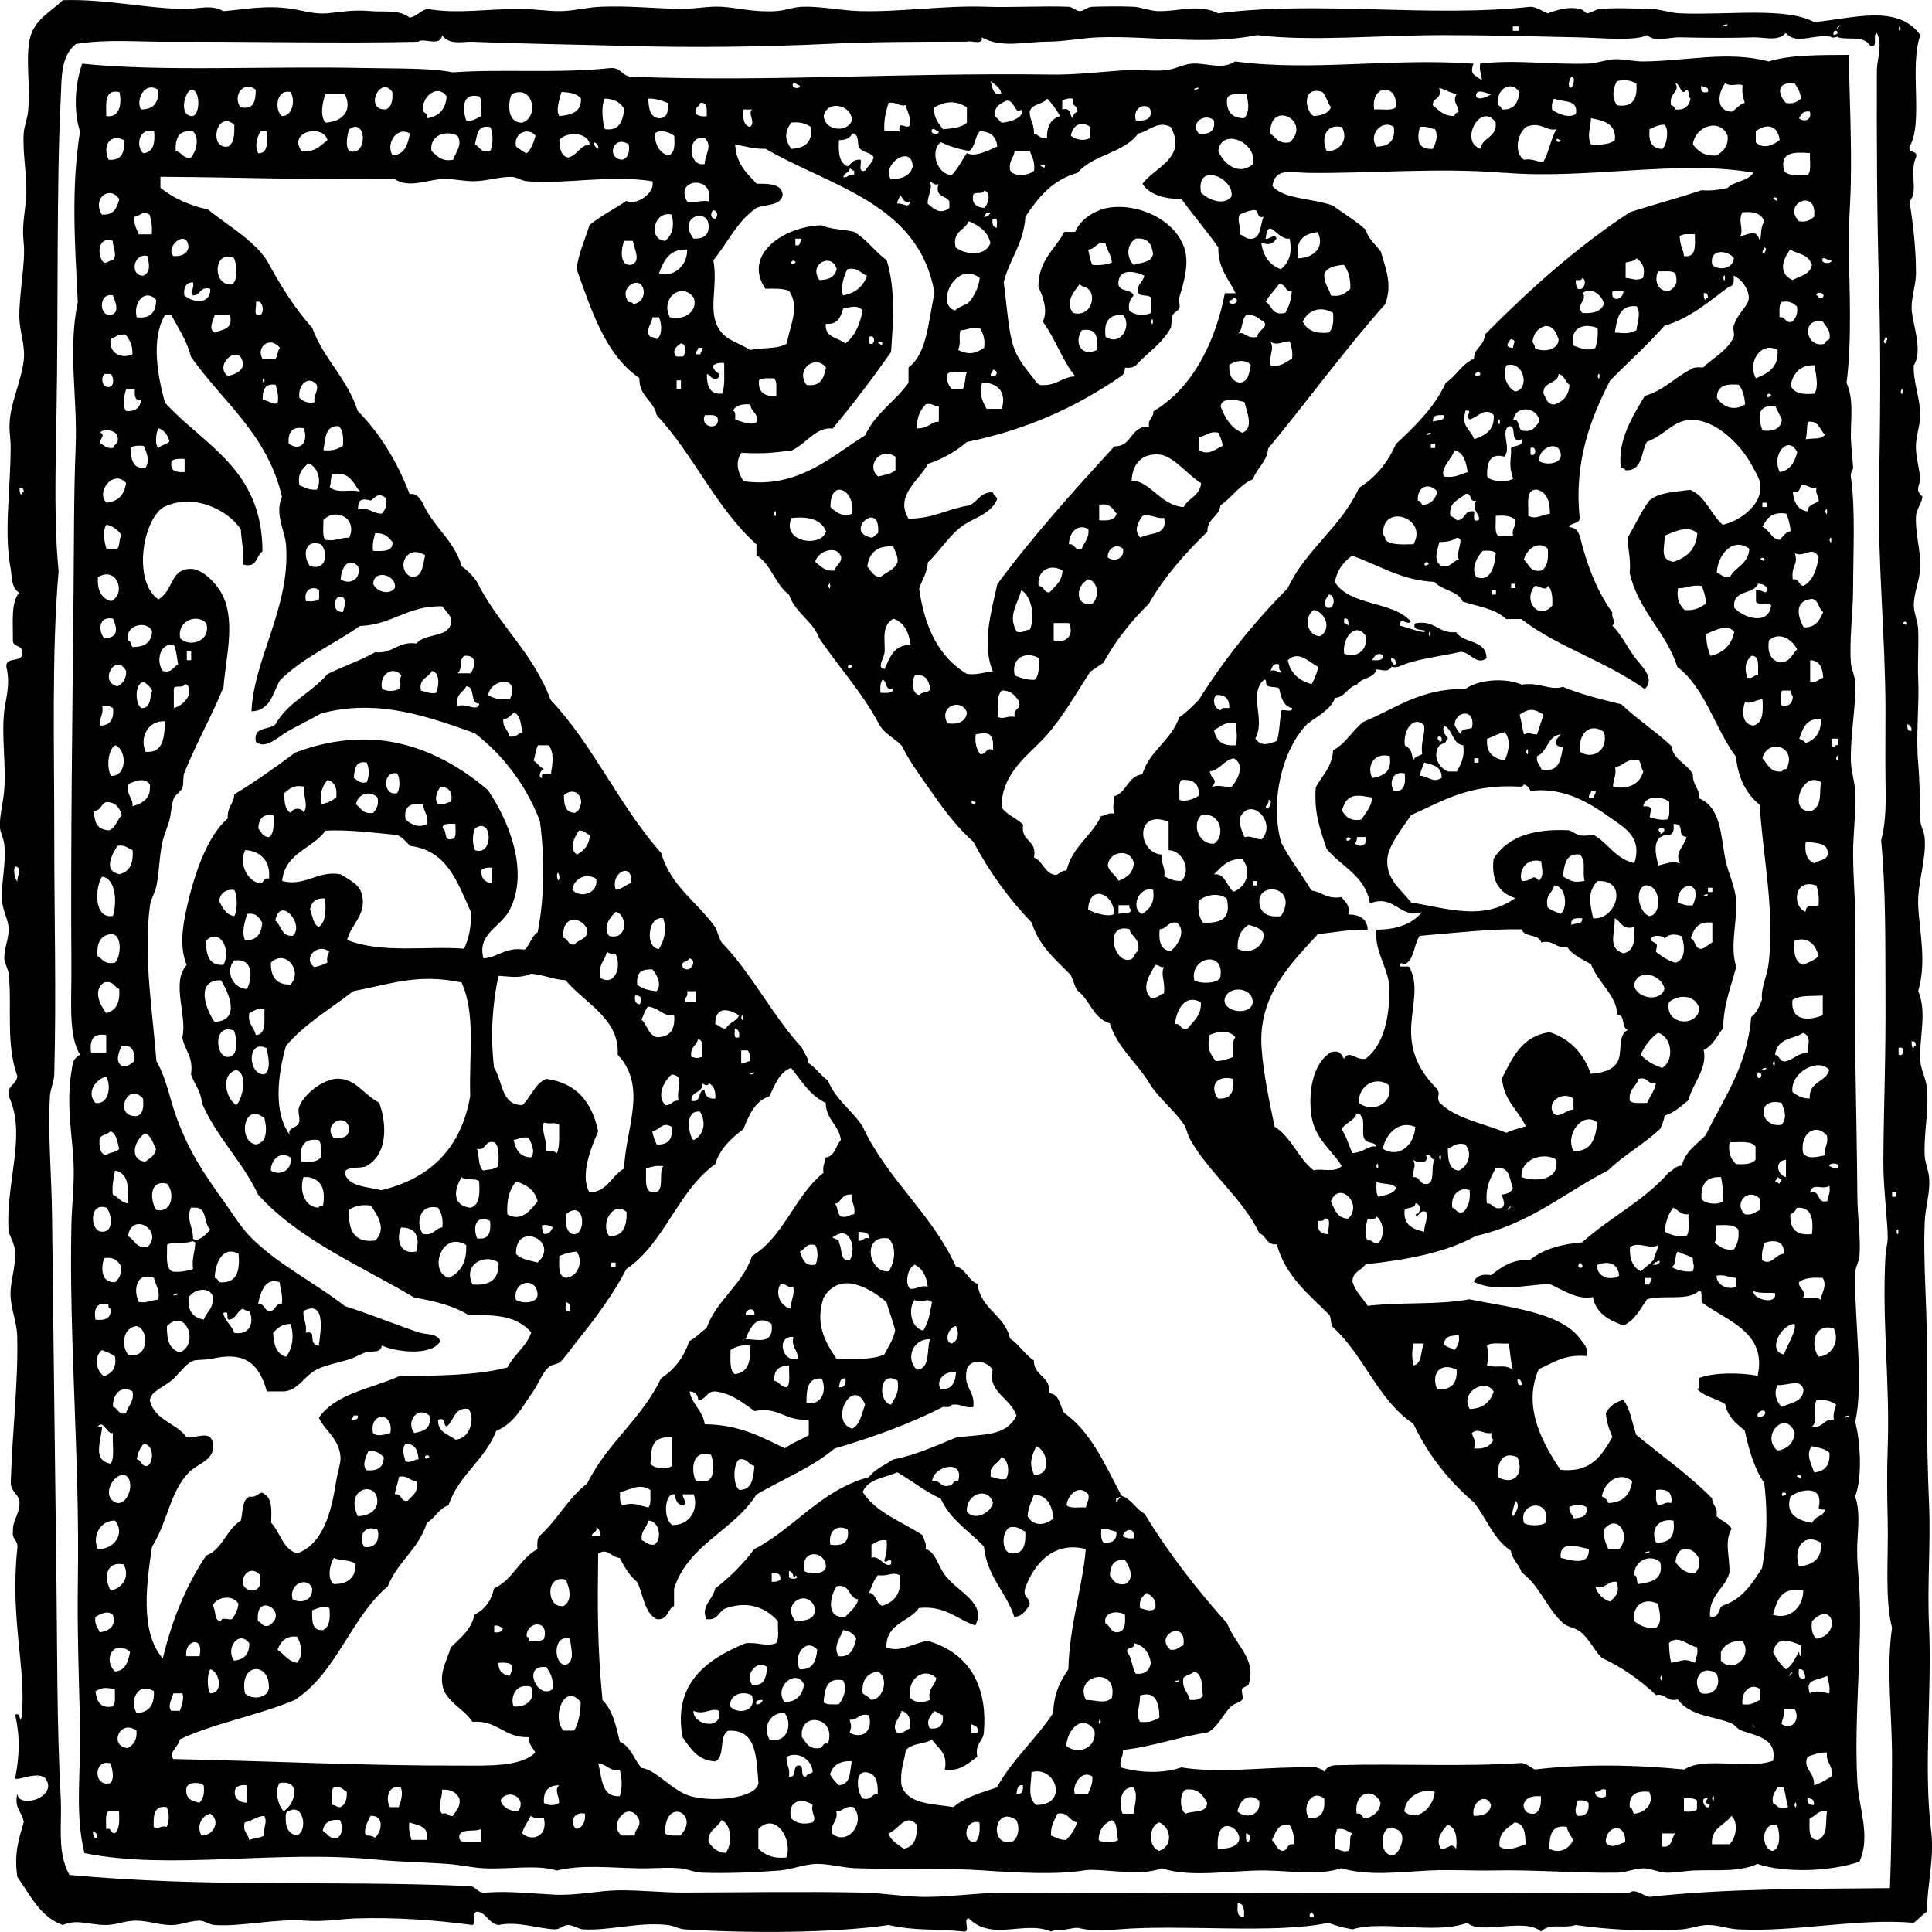 <?xml version="1.0" encoding="UTF-8"?>
<svg id="Layer_1" data-name="Layer 1" xmlns="http://www.w3.org/2000/svg" viewBox="0 0 226.77 226.77">
  <defs>
    <style>
      .cls-1 {
        stroke-width: .26px;
      }

      .cls-1, .cls-2, .cls-3, .cls-4 {
        fill: none;
        stroke: #000;
        stroke-linecap: round;
      }

      .cls-1, .cls-2, .cls-3, .cls-4, .cls-5 {
        fill-rule: evenodd;
      }

      .cls-2 {
        stroke-width: .32px;
      }

      .cls-3 {
        stroke-width: .33px;
      }

      .cls-4 {
        stroke-width: .31px;
      }

      .cls-5 {
        stroke-width: 0px;
      }
    </style>
  </defs>
  <path class="cls-5" d="m173.75,9.26c.54.6-.27-1.05,0-1.8,4.2-.5,8.53.16,12.72,0,1.04-.04,2.04-.48,3.05-.51,1.08-.04,2.24.26,3.31.26,5.07-.03,9.99-1.29,14.75,0,2.6-.8,6.04-.75,9.41-.77.12,5.21.35,10.33.25,15.15-.05,2.46-.31,5.34-.25,7.7.11,4.66.38,10.82-.25,15.66.9,2,.46,4.31.51,6.42.03,1.25.21,2.37.26,3.6,0,.16-.34.4-.26,1.03.54,3.74.27,8.68.26,13.09-.01,2.87-.46,5.99-.26,8.73.05.7.49,1.56.51,2.31.08,3.08-.59,6.07-.51,9.24.03,1.17.46,2.39.51,3.6.1,2.37-.25,4.81-.25,7.19,0,3.08.33,6.09.25,9.24-.22,9.06.18,21.03.25,31.07.02,2.3.4,4.74.25,6.93-.05.69-.5,1.35-.51,2.05-.09,5.71,1.05,12.91,0,17.46.54,1.77.93,6.38,0,8.73.61,1.76.32,3.73.25,5.65-.07,1.87.15,3.53.25,5.39.36,6.64-.65,14.64-.25,22.34.17,3.26,1.62,6.47.25,9.5-3.31,1.15-8.75,1.37-11.96.26-2.25,1-4.81.67-7.38.77-1.08.04-2.29.28-3.31.26-.94-.02-1.94-.56-2.8-.51-1.04.05-2.02.5-3.05.51-4.75.07-9.56-.37-14.5-.26-2.39.05-4.86-.12-7.38,0-3.5.16-7.15.69-10.43-.26-2.66.87-5.75.31-8.9.26-3.9-.06-8.61.91-12.21-.26-2.6,1.07-7.14-.09-9.16.26-3.04.52-7.97.26-11.7,0-4.65-.32-9.07-.08-15.01-.26-1.55-.05-3.09-.53-4.58-.51-1.42.01-2.95.66-4.32.77-2.98.23-6.26.36-9.16.26-.92-.03-1.68-.43-2.55-.51-1.5-.15-3.3.03-4.83,0-3.62-.07-6.71-.46-9.67.26-2.29-.72-5.31-.15-8.39-.26-1.45-.05-2.83-.4-4.32-.51-2.83-.21-5.66-.24-8.39-.51-11.97-1.19-24.22,1.29-34.34-.77-1.17-4.73-.38-9.77-.51-14.89-.14-5.59-.35-11.31-.26-17.2.23-14.02-1.05-28.32-.76-41.6.06-2.72.37-4.68.25-7.45-.11-2.68-.89-6.85-.25-10.53.18-1.06.06-1.46,1.02-2.05-1.39-2.22-.99-6.12-1.02-10.27-.1-14.76.12-29.56.25-43.65.06-5.8.02-11.7.25-17.46.23-5.67-.94-11.33.25-16.95-.35-7.03-.79-13.39.26-20.03-.77-2.37-.61-5.46.25-7.96,9.24.97,21.52.26,33.07.51,3.74.08,7.72-.03,10.43.51,5.64-.42,12.37.16,18.57-.51,1.24-.05,1.33,1.05,2.54,1.03,16.15.61,31.43-.5,49.1-.26,2.93.04,5.79-.31,8.65-.51,1.68-.12,3.25.15,4.83,0,1.04-.1,2.02-.69,3.05-.77,1.73-.14,3.52.79,5.09-.26,9.03,1.21,18.24-.44,27.98.26-.45,1.23.04,1.25.76,1.8Zm10.69,1.03c.15-.16.6-1.22,0-1.28-.15.16-.6,1.22,0,1.28Zm5.34-.77c-.5.99-.59,1.96,0,2.83,1.91.3,2.44-.79,2.29-2.57-.87-.4-1.34-.45-2.29-.26Zm-72.25,1.54c-.09-.85-.76-1.11-1.27-1.54.26.68.21,1.68,1.27,1.54Zm-23.66-1.03c-.32-.01-.35-.33-.76-.26-.39.63.87.75.76.26Zm102.27,2.31c.29.05.39.28.51.51,1.13.11,1.61-.43,1.78-1.28-.35-.16-.04-.99-.51-1.03-.58.9-.71-.8-1.27-.77.6,1.06-.8,1.1-.51,2.57Zm7.12.77c.56-.29.85-.86,1.53-1.03-.16-.62-.37-1.17-.25-2.05-.46-.33-1.29.23-2.04-.26-.83,1.04-1.2,3.25.76,3.34Zm6.36-1.03c.93.17,1.36-.17,1.78-.51-.09-.76-.41-1.3-.76-1.8-2.27-.19-1.9,1.35-1.02,2.31Zm-33.83.26c.29.05.4.28.51.51,1.44.08,1.91-.81,2.04-2.05-.99-1.46-2.77-.36-2.54,1.54Zm24.68-1.54c.17-.69-.53-.5-.76-.77-.15.67.1.92.76.77ZM16.54,12.85c1.44,0,2.13-.76,2.03-2.31-1.6-1.06-2.66,1.17-2.03,2.31Zm11.7-.26c1.6.33,1.76-.79,1.78-2.05-1.44-1.18-2.79.76-1.78,2.05Zm17.81-1.8c-1.44-2.04-3.37,2.19-.76,2.05.67-.27.83-1.04.76-2.05Zm94.64-.51c-.2.06-.5,0-.51.26.2-.06.5,0,.51-.26Zm20.61,2.57c.86-.07,2.06.2,2.54-.26.27-2.87-3-2.72-2.54.26Zm6.87-.51c.69.59,1.27,1.29,2.54,1.28.05-.29.28-.4.51-.51-.14-.91-.75-1.15-.26-2.05-.73-.2-1.35-.52-2.04-.77.43,1.37-.76,1.11-.76,2.05Zm-145.77-1.8c-.75.35-1.36,2.87,0,3.08,1.17.22,1.17-3.3,0-3.08Zm27.22,2.31c0,.51.7.33.51,1.03,1.4-.22,2.19-1.04,2.29-2.57-.95-1.44-2.8-.17-2.8,1.54Zm-37.14.77c1.75.29,1.8-1.85,1.53-2.82-1.79-.36-1.56,1.34-1.53,2.82Zm20.6,0c1.24.04,1.63-1.82,1.02-2.82-1.7-.37-1.9,2.11-1.02,2.82Zm26.97-2.57c-.55,1.32-.38,3.46,1.27,3.34,2.03-.7,1.23-4.55-1.27-3.34Zm5.6,2.57c1.4-.12,2.61-.45,2.54-2.05-.43-.59-1.3-.74-2.29-.77-.21.78-.71,2.17-.25,2.82Zm88.53,0c.94-.07,1.75-.29,2.04-1.03-.42-.52-.54-1.34-1.02-1.8-2.41-.79-2.03,2.29-1.02,2.82Zm19.08-2.31c.25.56,1.47-.03,1.78-.26-.43,0-1.86-.84-1.78.26Zm-135.08,3.08c2.13-.09,3.21-1.52,2.29-3.34h-2.29c-.37,1.16-.61,2.5,0,3.34Zm105.83-2.57c0,1.38.67,2.06,2.03,2.05.65-.71.52-1.79.26-2.82-.96.06-2.29-.26-2.29.77Zm-89.29,2.31c.91.15,1.23-.3,1.78-.51-.05-.8.17-1.88-.26-2.31-2.07-.48-1.93,1.51-1.53,2.83Zm16.28,1.03c1.77.24,2.06-1,2.29-2.31-.39-.8-1.15-1.24-2.29-1.28-.48.8-.29,2.76,0,3.59Zm6.36-1.28c.93,0,1.12-.76,1.02-1.8-.68-.25-1.34-.53-2.29-.51.06,1.14.18,2.21,1.27,2.31Zm43.5-.77c0,1.07.47,1.1.51,2.57.53.15.73.64,1.53.51-.04-1.41.49-2.25,1.53-2.57-.45-.75-.92-1.47-1.53-2.05-.46.73-1.81.57-2.04,1.54Zm3.82-1.28v1.03c1.1-.34.8.73,1.27,1.03-.02-.44.2-.66.51-.77.12-.81-.78-.58-.51-1.54-.59-.08-.98.04-1.27.26Zm57.49,1.03c.6.46,1.98,1.09,2.8.51.33-1.79-1.57-1.32-2.54-1.8-.21.3-.33.69-.25,1.28Zm-72.5-.26c-.1,1.3.51,1.88,1.02,2.57,1.1-.09,2.17-.2,2.8-.77v-1.8c-1.27-.82-2.49-.76-3.81,0Zm7.12,1.03c.26.25.51.51.76.77,1.08-.03,2.84-.72,2.29-1.54-.68.75-.75-1.28-1.78-1.03-.63.39-1.41.63-1.27,1.8Zm-35.11-.26c.29.22.68.34,1.27.26,0-.78.15-1.69-.77-1.54-.11.49-.72.46-.51,1.28Zm22.13,2.05h1.78c-.22-1.48.84-.07,1.27-.77-.01-1.3-.47-1.59-.51-2.31-.95.18-1.09-.44-2.04-.26-.34.95-.58,1.99-.51,3.34Zm-7.12-1.8c.1,1.71,2.74,2.03,3.31.51-.04-1.87-2.93-2.44-3.31-.51Zm36.63.51c1.03.1,1.78-.09,1.78-1.03-.25-1.22-2.27-.67-1.78,1.03Zm-45.28.77c.72-.62-.35-1.55.25-2.05h-1.02c-.09,1.03,0,1.88.76,2.05Zm123.13-1.03c.49.5,1.56.27,1.27-.77-.8-.12-1.04.32-1.27.77Zm-62.07,1.8c.65.46.95,1.27,2.29,1.03,2.66-2.49-2.38-5.1-2.29-1.03Zm24.68,1.8c.19-1.43,1.96-1.27,1.78-3.08-1.67-2.57-4.38,2.19-1.78,3.08Zm-33.07-1.8c1.25.15,1.96-.25,1.78-1.54-1.08-.95-2.87.3-1.78,1.54Zm46.04,1.28c1.18.08,2.2,0,2.8-.51.17-1.97-1.32-2.27-2.8-2.57-.05,1.12-.52,2.1,0,3.08Zm-160.01.26c.75-.36.78-1.44.76-2.57-2.1-1.82-3.08,2.87-.76,2.57Zm66.15.26c1.52-.09,2.53-.7,2.29-2.57-.57-.37-1.23-.64-2.29-.51-.81,1.03-.81,2.05,0,3.08Zm32.81-1.54c.6.47,1.47.67,2.29.26v-1.28c-1-.75-2.1-.3-2.29,1.03Zm7.89-.26c-1.63,2.29-5.34,2.48-7.12,4.62-2.93.81-4.61,2.88-6.11,5.14-.21,3.21-1.87,4.96-2.55,7.7.46,3.23.55,6.62,1.53,8.47.61,1.16,1.13,1.77,1.78,2.57.39.48.67,1.13,1.27,1.03,1.66.05,2.29-.95,3.81-1.03-1.53-1.88-2.35-4.47-3.81-6.42.7-1.32-.07-3.12-.51-4.11.03-3.14,1.96-4.36,3.05-6.42h1.27c.6-1.5,2.34-2.55,3.82-2.82,3.62-.67,8.48,1.59,9.16,5.39.34,1.93-.56,4.35-.76,5.14-.1.39.14.91,0,1.28-.08.23-.63.45-.77.77-.22.55-.09,1.24-.25,1.54-1.04,1.88-2.93,3.06-4.07,4.37-.29.21-.68.34-1.27.26-.04.48-.17.86-.51,1.03-5.09,3.51-10.93,6.25-18.06,7.7-1.29,1.09-2.78,1.98-4.58,2.57-.9,1.85-3.93,3.65-2.29,6.42,2.91.03,4.62-1.16,7.12-1.54,1.05-.4,1.28-1.62,2.8-1.54.06.37.42.43.51.77-.71,1.85-2.95,2.24-4.32,3.34-1.5,1.2-2.47,2.84-3.82,4.11-.09,1.28-.69,2.04-1.02,3.08.63,4.59,2.35,8.07,5.6,10.01,1.28.17,1.97-.24,3.06-.26-1.35-3.21-.19-7.05.51-10.27,4.23-5.74,8.98-10.96,13.74-16.18,2.16.04,1.83-2.43,4.07-2.31-.17-.94.55-.99.51-1.8,4.69-2.79,7.29-8.21,8.39-13.86h1.27c-.8-1.67-2.08-2.86-2.04-5.39-1.38-1.95-2.91-3.74-4.32-5.65-2.06-.06-3.74-.51-4.58-1.8,1.32-1.89,5.33-3.03,3.31-6.68-1.55-.8-2.53.52-3.82.77Zm27.98,1.54c1.42-.02,2.24-.64,2.03-2.31-1.35-.96-3.05.88-2.03,2.31Zm17.55-2.31c-.98.79-1.47,2.92-.26,3.85,1.02-.18,1.45.25,2.29.26.65-1.14.88-2.71,1.53-3.85-1.12.31-1.86-.98-3.56-.26Zm14.5.26c-.14,1.43.24,2.32,1.53,2.31.46-.52.8-2.08.26-2.83-.79-.03-1.22.31-1.78.51Zm5.09,1.8c.6.77,1.32,1.41,2.8,1.28.72-.47,1.38-1.01,1.27-2.31-.89-2.19-3.91-1.05-4.07,1.03Zm7.38-1.54v1.28c.88.87,2.04.33,2.8-.26-.21-1.77-1.57-2.01-2.8-1.03Zm-165.1-.26c-.22.64-.5,1.99,0,2.57,2.2.74,2.07-4.03,0-2.57Zm14.75,1.8c.61.24.67,1.03,1.78.77.39-.53.39-2.3,0-2.82-1.58-.31-1.5,1.05-1.78,2.05Zm99.98.77c1.52.1,2.63-1.36,1.78-2.82-1.96-.44-2.44,1.4-1.78,2.82Zm12.46-.26c.35-.72.67-1.48.25-2.31-.6-.08-.95-.4-1.78-.26-.35,1.47-.27,2.68,1.53,2.57Zm-58-2.05c-.32-.01-.35-.33-.76-.26-.39.63.87.76.76.26Zm-93.36,2.57c1.15-.12,1.41-1.14,1.27-2.57-1.88-.55-2.15,1.86-1.27,2.57Zm3.81-.26c.73.12.8.91,1.78.77.63-.76,1.04-2.27.25-3.08-1.66-.23-2.11.78-2.04,2.31Zm9.67.26c1.24.05,1.02-1.36,1.02-2.57h-.76c-.39.73-.7,1.69-.25,2.57Zm5.09-.26c1.63.19,2.22-.67,3.05-1.28-.45-1.91-4.7-1.08-3.05,1.28Zm10.68.51c1.44-.09,1.8-1.27,2.04-2.57-1.45-.89-2.89,1.09-2.04,2.57Zm14.5-1.03c.45.23.74.62,1.27.77.54-.49.79-1.26,1.02-2.05-.83-1.05-2.63-.36-2.29,1.28Zm16.28-1.54c.04,1.33.52,2.21,1.53,2.57.86-.16.82-1.23.76-2.31-.5-.36-1.64-.84-2.29-.26Zm38.16-.26c-.61.59-.51,1.88-1.27,2.31-1.22-.22-2.33-.55-3.3-1.03-1.31.9-.52,3.81,1.27,3.85.73-.72,1.18-1.72,1.78-2.57.97.54,2.66-.39,3.56-.77-.09-1.19-.8-1.76-2.04-1.8Zm-64.36,2.31c.64.55,1.1,1.29,2.54,1.03.29-.93,1.15-1.69.51-2.82-1.41-.73-3.34,0-3.05,1.8Zm15.01-1.28c.02,1,.18,1.87,1.02,2.05,1.12-.24,1.31-1.41,2.54-1.54-.24-1.54-2.88-1.49-3.56-.51Zm32.82,0c-.1,1.47.02,2.71,1.02,3.08.44-.32.67-.87,1.53-.77.11.48-.35,1.55.51,1.28.33-.52.81-.89,1.02-1.54-.32-.71-1.49-.55-1.78-1.28-.13-.64,0-1.55-.76-1.54-.23.54-.75.78-1.53.77Zm-85.73,2.31c1.48.12,1.93-.79,1.78-2.31-1.38-.75-2.62.42-1.78,2.31Zm69.96.51c.07-1.3.98-2.07,0-3.08-2.14-.39-1.95,3.45,0,3.08Zm60.29-1.54c.65,1.6,2.45,2.94,4.07,1.54.54-2.61-3.74-4.34-4.07-1.54Zm40.2-1.28c-.29.03-.39-.37-.51,0,0,.26.45.32.51,0Zm-112.95,1.03c.01-.44-.2-.66-.51-.77-.01.44.2.66.51.77Zm2.8,1.28c.65-.2.88-.82.76-1.8-1.81-1.22-2.75,1.65-.76,1.8Zm15.77,2.82c1.45-.01,2.9-.02,3.05,1.28-.2,1.34-1.96,1.1-3.05,1.54-2.25,1.49-3.4,4.1-5.09,6.16.59,3.18-.75,6.05.76,8.22.85,1.22,2.13,1.39,3.56,2.31,1.39-.31,3.32-.07,4.32-.77.36-2.28,1.55-4.17.26-6.16-.71-.31-1.76-.28-2.8-.26-2.7-4.05,2.23-7.34,6.62-7.45,1.03.5,2.59.47,3.81.77,1.49.89,2.44,2.33,3.82,3.34,1.09,3.58.73,7.42.51,10.78-2.19,3.1-4.46,6.11-6.87,8.99-1.82-.34-3.2,1.88-4.83,2.57-2.71.32-3.51.37-5.85.26-.81,1.03-.41,2.45.26,3.34,6.42.88,10.29-2.94,14.25-5.39,1.18-2.58,3.52-3.98,5.09-6.16v-1.8c2.23-1.69,2.32-5.53,3.05-8.73-1.79-10.52-12.09-12.45-19.84-16.95-1.39.04-2.42-.3-3.56-.51.12,2.27,1.37,3.41,2.54,4.62Zm29.76-1.54c.53.79,2.2.57,2.8,0,.11-1.05-.24-1.64-.51-2.31h-1.78c-.08.86-.74,1.14-.51,2.31Zm90.82,0c.44.67,1.69.52,2.8.51.45-.49.19-1.7.25-2.57-1.82-.13-3.58-.19-3.05,2.05Zm-102.27-.51c-.11-2.68-3.77-.18-2.54,1.54,1.29-.07,2.29-.42,2.54-1.54Zm15.52,0c0-.26-.45-.32-.51,0,.29-.03.39.37.51,0Zm-23.66,1.28c.61.1.55-.47,1.27-.26v-.51c-.25,0-.3-.21-.51-.26-.07.52-.69.5-.76,1.03Zm77.59-.51c-7.71-.66-16.2.11-23.15,0-1.87-.03-3.76-.66-4.07,1.54,1.29,1.58,4.59,1.39,7.12,2.31,1.24.97,2.68,1.75,3.82,2.83.33,1.12,1.17,1.72,1.78,2.57.6,2.09,1.37,3.87.51,6.16-4.81,5.42-9.11,11.35-13.74,16.95-.17,1.63-1.32,2.26-1.78,3.59-1.61.69-2.45,2.15-3.82,3.08-.16,1.38-1.56,1.5-1.53,3.08-2.58,2.53-5.02,5.21-6.87,8.47-2.07,2.02-3.89,4.29-5.34,6.93-.53.32-.99.71-1.53,1.03-1.77,2.69-3.24,5.4-5.34,7.7-1.99,2.17-5.08,4.21-5.09,8.22.63.91,1.79,1.28,2.54,2.05-.33,2.04,1.7,1.71,1.27,3.85,1.11.42,1.19,1.88,2.55,2.05.48-.11.64-.55,1.27-.51.68-2.82,2.95-4.04,4.07-6.42.6,0,.75-.44,1.53-.26-.21-1.05-.04-.88,0-2.05,1.51-.45,1.56-2.37,3.3-2.57.86-2.82,3.38-3.95,4.33-6.68.85-.6,1.57-1.32,2.29-2.05,3.03-4.82,6.52-9.16,10.43-13.09,2.14-4.6,6.29-7.18,8.39-11.81,1.94-1.21,3.36-2.94,4.33-5.14,2.23-2.11,4.48-4.21,5.85-7.19,1.25-.79,1.86-2.23,3.31-2.82.03-1.34,1.24-1.49,1.27-2.83,5.21-5.26,10.72-10.23,17.04-14.38,2.77-.89,5.66-1.65,8.39-2.57,1.2.1,2.12-.08,3.05-.26.8-.82,2.43-.8,3.05-1.8-8.72-1.57-19.57.83-29.26,0Zm-35.61,2.31c.67.73,2.58,1.64,3.56.51.49-2.17-4.2-4.24-3.56-.51Zm-9.16,153.03c1.08.45,1.54,1.52,2.54,2.05,2.83,4.67,6.13,8.88,9.67,12.84,1.12,2.75,3.49,4.23,2.54,7.19-.06.19-.69.34-.76.51-.14.34.19.98,0,1.28-.21.34-.85.39-1.27.77-.92.82-1.6,2.53-2.8,3.08-3.47.52-6.33,1.66-9.92,2.05.06.83-.45,1.09-.26,2.05,2.11.61,4.79.79,7.12,0,3.95.67,9.06.07,13.23,0,1.23-.02,2.67-.35,3.56.51.23-.54.75-.78,1.52-.77,7.76-.21,14.65.22,21.62-.26.63.13,1.04.48,1.53.77,5.55-.67,11.89-.57,17.55,0,2.47-1.59,7.35.07,10.43-1.03.55-2.77-2.27-2.94-3.82-3.6-.36-.15-.69-.63-1.02-.77-2.21-.95-4.75-.77-6.36-2.83-1.35.34-1.3-.74-2.54-.51-1.82-1.75-3.92-3.23-6.36-4.37-.91-.9-1.49-2.28-2.54-3.08-.65-.49-1.44-.49-2.04-1.03-1.87-1.68-2.74-4.43-4.83-5.91-.29-.99-1.09-1.46-1.27-2.57-2.01-1.3-2.85-3.79-4.32-5.65-2.94-2.51-5.36-5.54-7.12-9.24-4.15-2.75-5.78-8.03-9.41-11.3-.36-.33-.16-1.21-.51-1.54-2.39-2.38-5.07-4.47-6.11-8.22-1.24.14-1.19-1.03-2.04-1.29-1.95-4.11-5.88-7.03-8.14-11.04-.3-.53-.38-1.24-.76-1.8-.99-1.45-2.38-2.56-3.56-4.11-.38-.49-.65-1.03-1.02-1.54-1.41-1.93-3.34-3.73-4.07-6.16-1.98-.57-2.33-2.78-3.81-3.85-.34-.51-.49-1.22-.77-1.8-1.76-1.82-3.75-3.41-4.58-6.16-2.68-2.77-4.97-5.94-6.87-9.5-1.74-1.54-3.24-3.47-4.58-5.39-1.32-1.9-2.78-3.79-3.82-5.9-.81-.81-1.9-1.34-2.55-2.31-1.98-3.82-4.78-6.82-7.12-10.27-.79-2.11-2.83-2.96-3.56-5.14-1.63-1.17-2.07-3.56-3.82-4.62v-1.28c-4.72-4.22-7.38-10.53-11.7-15.15-.37-1.77-2.08-2.18-2.04-4.36-3.99-2.73-5.6-7.88-7.38-12.84.28-1.95,1.01-3.43,1.53-5.14,1.32-1.07,2.9-1.86,4.32-2.82,1.42.61,3.44-1.14,3.05-2.31-5.1-.8-10.07.39-14.76,0-.63-.05-1.15-.51-1.78-.51-1.45-.02-3.1.54-4.58.51-1.29-.03-2.41-.33-3.56-.26-1.82.12-3.92,1.11-5.59,0-10.63.12-17.8-.21-27.47-.26v1.28c1.49,1.23,3.38,2.06,5.6,2.57,2.34,1.92,5.12,3.39,6.87,5.91,1.55,2.88,3.24,5.63,5.34,7.96,1.35,3.69,4.13,5.93,5.34,9.76,2.58,2.58,4.64,5.94,6.1,9.76.96-.11,1.16.54,1.53,1.03,1.2,2.81,3.68,4.33,4.58,7.45.7.49,1.29,1.09,1.78,1.8,2.49,5.02,6.63,8.37,8.65,13.87,5.02,5.29,8.11,12.53,12.98,17.97,1.12,3.92,4.28,5.79,6.36,8.73.28.57.42,1.29.76,1.8,3.57,3.67,5.93,8.57,9.41,12.33.21.64.7,1.01.76,1.8.88.57,1.43,1.46,2.29,2.05.89,2.27,2.83,3.48,4.07,5.39,2.89,6.24,8.08,10.16,10.94,16.43,1.23.3,1.4,1.67,2.55,2.05.38,3.04,3.19,3.62,3.81,6.42,1.09.7,1.71,1.86,2.8,2.57-.02,1.91,2,1.75,1.78,3.85,1.28.08,1.24,1.48,1.78,2.31,3.14,2.23,4.75,5.99,6.61,9.5l-.12.13.12.13c-.21.22-.35.24-.51.26v.51c.51-.77.64-.64.64-.64l.12-.13ZM80.65,23.64c.42.35,1.48-.21,2.54,0,.74-3.1-4.11-2.76-2.54,0Zm28.24.26c.78.69,1.49,1.31,2.54.51v-.77c-.38-.73-1.75-.46-1.27-2.05-.58.35-.96-.66-1.02,0,.4.26-.31,1.55-.25,2.31Zm5.34-1.03c-.21,1.15.46,1.43,1.27,1.54.46-.29.93-1.88,0-2.05-.06.53-1.12.07-1.27.51Zm-102.27,2.31c1.39.12,1.77-.78,2.04-1.8-1.09-1.69-3.24-.12-2.04,1.8Zm93.36-1.28c.78-.1,1.3.67,1.53-.26-.95.27-.82-.54-1.27-.77.06.49-.29.57-.26,1.03Zm103.29-.51c0-.26-.45-.32-.51,0,.29-.03.4.37.51,0Zm2.54,2.57c.93.17,1.35-.17,1.78-.51.45-3.44-3.82-1.59-1.78.51Zm-127.2-.26c.33-.34.34-.96-.25-1.03-.33.34-.33.96.25,1.03Zm61.56-.51c-.35.76.15,1.12,0,2.31.53.15.72.64,1.53.51,1.02-.25.87-1.68,1.27-2.57-.95.27-.4-.96-1.27-.77-.6.09-1.05.31-1.53.51Zm-129.74.26c-.08.94.28,1.43.51,2.05h1.53c.08-.93-.04-1.67-.26-2.31-.91-.5-.93.1-1.78.26Zm99.72,0c.44.01.65-.2.76-.51-.44-.01-.65.2-.76.51Zm88.78,2.31c1.14-.34,1.91-.88,2.29.51.26-.81,0-1.36.51-2.31-.32-.88-1.19-1.2-2.55-1.03-.58,1.01.19,1.95-.26,2.82Zm-126.18.51c.86-.78,1.08-1.68.76-3.08-2.15-.53-2.83,3-.76,3.08Zm5.09-1.54c.17-2.49-3.8-1.4-1.78,1.28,1.29.04,1.73-.5,1.78-1.28Zm33.83,0c-.06-.46.26-1.29-.51-1.03-.07.59.06.96.51,1.03Zm-4.83,2.31c1.21.92,3.52,1.05,4.07-.51-.3-1.4-1.36-2.05-2.55-2.57-.41,1.12-1.96,1.1-1.53,3.08Zm36.38-1.03c.46.15,1.06-.75,1.27,0-.54.69-.76.75-1.78.51.21,1.58.99,2.6,2.29,3.08,1.02-.78,1.38-2.06,1.02-3.6-1.45.23-2.49-2.75-2.8,0Zm3.82,2.31c1.71-.04,3.19-1.2,2.29-3.08-1.59.19-2.67.9-2.29,3.08Zm44.77-2.57c.11,1.35.39,1.36.51,2.31,1.48.21,1.3-1.26,1.27-2.57-.68,0-1.46-.1-1.78.26Zm-176.8,2.31c.99.06,1.6-.27,1.78-1.03-.14-2.3-2.81-.09-1.78,1.03Zm73.01-1.28c.68.18.49-.53.76-.77h-.76v.77Zm39.69,2.31c.9-.29,2.12-.26,2.29-1.28-.14-1.14-.6-1.96-2.04-1.8-1.06.68-1.13,2.11-.25,3.08Zm-120.84-.26c.48.06.56-.29,1.02-.26.6-.64,0-1.51,0-2.31-1.9-.62-1.81,1.98-1.02,2.57Zm61.82.26c1.3-.36.42-1.81.25-2.82h-1.02c-.34.88-.61,2.92.76,2.82Zm53.68-1.8c.18.58.23,1.31.51,1.8.93.08,1.66-.04,2.29-.26-.06-.96-.61-1.44-.76-2.31-1.11-.18-1.13.74-2.03.77Zm79.37.51c.04-.3.45-.58,0-.77-.04.3-.46.58,0,.77Zm-129.74,2.31c1.58.5,3.38-.83,3.31-2.82-2.13-.1-2.75,1.34-3.31,2.82Zm133.05.77c.88-.49,2.09-.63,2.29-1.8-.5-1.37-1.76-1.23-2.54-1.8-.93,1.23-1.43,2.8.25,3.59Zm-9.41-1.8c.74.73,2.42.5,2.54-.77-.58-.92-2.95-1.25-2.54.77Zm-184.18,1.28c.92-.39.72-1.33.51-2.31-1.65-.41-2.13,2.31-.51,2.31Zm10.43,1.03c.73-.48.59-2.25.25-3.08-2.35-1.21-2.7,3.29-.25,3.08Zm163.58-2.57v1.8c.92.09,1.23.39,2.04,0,.29-1.06.01-1.74-.76-2.31-.22.38-.82.37-1.27.51Zm24.17-.26c-.48.06-.56-.29-1.02-.26-.4.72,1.1.71,1.02.26Zm-121.6.26c0-.26-.45-.32-.51,0,.05.31.28.16.51,0Zm2.8,2.05c1.1,0,1.83-.38,2.03-1.28-.52-2-3.39-.64-2.03,1.28Zm59.27-.77c-.09,1.2.55,1.67.76,2.57,1.25.24,1.72-.31,2.29-.77.03-1.23-.24-2.15-.76-2.82-1.01.09-1.93.28-2.29,1.03Zm-56.48,2.57c1.44-.26,2.35-1.05,2.8-2.31-.77-.25-1.02-1.02-2.29-.77-.44.69-.88,2.39-.51,3.08Zm32.31-1.28c.14.89,1.52.52,1.78,1.28-.34.43-.68.86-.51,1.8.6.51,1.7.68,2.54.26v-1.8c-.33-.44-1.52,0-1.53-.77-.04-.9.62-1.09.76-1.8-1.18-.56-3.1-.91-3.05,1.03Zm64.62.77c.84-.47,1.05-1,.76-2.05-.37-.4-1.3-.23-2.04-.26-.48,1.02-.08,2.39,1.27,2.31Zm-83.7,2.31c-.4-.09,1.46-.91,1.27-.77.75-.56,1.47-2.11,1.53-3.08-2.83-2.17-5.36,3.28-2.8,3.85Zm90.06-3.85c.29,1.01.29-1.02,0,0h0Zm-38.92,45.7c-.58.62-.9.31-1.78.26-.27,1.1-1.8.92-2.29,1.8-1.12.24-1.31,1.41-2.54,1.54-.64,1.49-2.12,2.14-3.31,3.08-2.86,2.93-4.4,8.94-3.05,13.87,1.04,2.03,2.41,3.72,3.56,5.65,1.27.18,1.82,1.07,3.56.77.34.59,1.02.85.76,2.05,1.35,0,2.22.5,2.29,1.8-1.63-.13-3.84.29-5.85.51-3.19,3.48-7.04,7.21-6.61,13.35.21,2.96.87,6.09,1.53,9.24,1.99,1.25,2.76,3.71,4.58,5.13.8-.28,2.54.36,3.3-.51-1.09-1.81-3.16-3.16-3.56-5.91-.36-2.48.02-6.04,2.29-7.45,1.04-.28,1.25.28,1.53.77.69-1.11,1.31.21,2.55,0,2.21-1.71,2.75-4.96,2.79-7.96.04-2.58-1.83-4.52-1.52-7.19,2.76,0,4.34-.87,5.34-2.05-2.54.87-3.21-2.18-6.11-1.03-.55-3.3-3.38-4.29-5.09-6.42-.7-2.12-1.5-4.13-1.27-7.19.71-1.42,1.92-2.34,2.04-4.37,1.51-.79,2.26-2.34,3.56-3.34,3.75-1.52,6.62-3.93,11.96-3.85,1.48-1.1,4.63-1.37,6.62-.51,2.11-.33,3.3.74,4.83.26,2.09.88,4.49,1.46,6.87,2.05,1.83,1.75,4,3.15,5.85,4.88.27,1.7,1.86,2.06,2.54,3.34-.06,1.26.78,1.61.76,2.82,2.55,1.13,2.5,4.33,3.05,7.19.3,1.53,1.18,3.17,1.27,4.88.13,2.44-.77,5.22,0,7.7-.59,2.32-1.48,4.32-1.53,7.19-.72.9-1.18,2.06-2.29,2.57.48,2.23-1.29,3.86-1.78,5.9-.86.67-1.62,1.45-2.8,1.8-.08.6-.31,1.06-.51,1.54-1.88,1.79-4.25,3.07-6.11,4.88-5.12,2.63-9.2,6.29-15.52,7.7-3.5,1.95-8.07,2.81-12.97,3.34-.46.74-1.54.84-1.53,2.05.36,1.18,1.18,1.89,1.78,2.82,4.29-.47,8.23-.08,11.95-.77,4.04.88,10.63,1.42,12.97,4.62.4.54,1.05,1.11.76,2.05-2.61-.24-3.94.82-5.6,1.54-2,4.55.63,8.9,2.54,11.81,3.67.37,4.88-1.75,6.11-3.85-.36-.84-.69-1.7-.77-2.82.41-.79,1.12-1.27,2.04-1.54.84,1.04,1.04,2.71,1.53,4.11,2.99,2.46,6.2,4.7,8.9,7.45.01.84.72.98.51,2.05.49.62,1.44.77,1.78,1.54-.88,1.45-.21,3.17-.25,5.13-.53,1.94-2.4,2.54-2.29,5.13,1.22.29.89-.98,1.53-1.28,2.25-.73,3.41-2.55,4.58-4.37.67-3.57.62-7.1.26-10.01-1.15-1.66-1.79-3.85-2.29-6.16-1-.79-1.99-1.59-2.29-3.08-1.02-.69-2.51-.89-3.31-1.8.55.04.12-.91.25-1.28,1.78-.67,4.79-.64,6.87-.26,1.13-5.1-3.61-6.45-6.36-8.47-.5-.18.06-1.43-.51-1.54-1.1,1.29-4.28.47-6.11,1.03-.81,1.15-1.43,2.49-2.8,3.08-1.66-.64-3.2-1.39-3.56-3.34-1.81.38-3.56-.85-5.09-1.54-2.79.13-6.47,1.02-8.9-.26.3-.64.92-.95,2.04-.77,1.21-.92,2.39-1.87,4.58-1.8,1.5-1.22,3.6-1.84,6.11-2.05,3.22-2.92,7.34-4.91,10.17-8.22.54-.23.75-.78,1.53-.77.41-1.72,1.76-2.5,2.8-3.59,2.08-4.32,4.85-7.94,5.34-13.87.65-.46.96-1.26,1.27-2.05-.15-1.38.58-2.69.76-4.11.8-6.3-.77-13.38-1.02-18.74-1.56-1.25-2.54-3.08-2.8-5.65-2.48-3.32-3.58-8.03-6.87-10.53-1.35-4.2-4.56-6.52-5.6-11.04.15-1.61-.19-2.72-.26-4.11.87-1.43,1.56-3.05,2.54-4.36,1.05-.99,3.04-1.04,4.83-1.29,1.84.8,2.4,2.88,3.81,4.11,2.16-.49,4.98-2.58,4.33-5.13-.1-.4-.61-1.31-1.02-2.05-1.09-1.99-4.05-5.26-7.12-5.13-2.04.08-2.98,1.79-5.09,2.57-.72,1.24-.48,3.45-2.54,3.34,0-.25-.31-.2-.51-.26-.46-3.23,1.46-6.22,2.8-8.47,2.19-.62,3.48-2.14,5.34-3.08.3-.3.9-.29,1.53-.26.69-.83,2.89-1.93,3.56-3.59.15-.37-.13-.91,0-1.28.6-1.73,1.8-2.38,1.78-3.34-.02-.94-.78-2.13-1.78-2.57.04.64.05,1.25-.51,1.28-2.37,1.72-4.49,3.68-7.63,4.62-1.99,2.27-4.25,4.27-6.36,6.42-2.26,4.36-4.28,9.56-3.56,16.18-.08.69-1.07.46-1.27,1.03.76,0,1.07.46,1.27,1.03.83,3.44,2.04,6.5,3.82,8.99-.13.81.55,1,0,1.54.95.9,1.63,2.29,2.54,3.59.7,1,2.61,2.54,1.27,3.85-4.7-3.34-10.22-4.92-14.5-8.22h-1.78c-1.19-1.19-3.29-1.47-5.09-2.05-.58-1.3-2.45-1.29-3.31-2.31-3.9-.18-6.5-1.96-9.67-3.08-.99.71-1.75,1.65-2.03,3.08,1.68,2.84,6.79,2.22,8.9,4.62-.24.64-1.31-.69-1.27.51.96.23,1.78.6,2.8.77.77-.46-1.55.05-1.02-1.03,2.41-.46,2.68,1.24,4.83,1.03.85,1.37,3.58.84,3.56,3.08-1.23.85-1.86-.77-3.05-.77-2.48.57-5.29.81-7.38,1.8v-.26h-.25c.09-.52-.05-.8-.51-.77-.07.41.24.44.25.77h-.25v.26Zm21.62-45.45c-.02.45.06.8.26,1.03.75.31,1.09-1.08.51-1.28-.04.3-.41.28-.77.26Zm-163.32,1.8c.92.83,3.06,1.19,3.05-.77-1.27-.34-1.08.79-2.04.77-.47-.46.21-.65,0-1.54-.81.03-1.12.58-1.02,1.54Zm52.15.77c.2.06.5,0,.51.26.73-.11,1.16-.54,1.27-1.28-.02-2.46-3.19-.77-1.78,1.03Zm52.15,1.28c2.29.67,3.03-2.61,1.27-3.08-.26,0-.3-.21-.51-.26-.7.95-1.71,2.09-.76,3.34Zm22.64-1.28c.75.44.72,1.67,2.29,1.28.41-.7.7-1.52.76-2.57-.9.14-.62-.91-1.53-.77-.49.71-1.13,1.26-1.53,2.05Zm-69.96,1.8c2.04.46,3.33-1.01,2.8-2.31-1.38-1.88-3.96.03-2.8,2.31Zm107.1-.51c1.31.12,2.18-.2,2.54-1.03-.15-.97-1.43-2.14-2.54-1.28.74.69-.85,1.35,0,2.31Zm4.83-2.57h-1.27c-.3,1.46,1.32,1,1.27,0Zm9.67,1.03c.02-.16.04-.3.26-.26-.03-.31-.08-.61-.51-.51.04.3-.04.73.25.77Zm13.23-.26h.51c.4-.63-.86-.76-.76-.26.16.02.3.04.26.26Zm-200.46,2.05c1.11-.26.58-1.49.26-2.31-1.63-.4-1.71,2.44-.26,2.31Zm3.05.26c1.65.21,2.27-.62,2.29-2.05-1.22-1.34-2.72.16-2.29,2.05Zm128.21-1.8c.52.69,1.53-.33.51-.51,0,.34-.45.23-.51.51Zm-113.71,1.54c.54-.24.35-1.87-.51-1.54.15.53-.41,1.78.51,1.54Zm178.33.26c.8-.12.58.79,1.53.51.34-.43.68-.86.51-1.8-.43-.34-.85-.68-1.78-.51-.35.33-.25,1.11-.25,1.8Zm-109.9-1.03c-.28,1-.64,1.92-2.04,1.8-.14,1.68,1.48,1.59,2.29,2.31,1.13-.83,1.69-2.23,2.04-3.85-.55-.73-1.36-.43-2.29-.26Zm90.57,2.82c1.41.1,1.48.18,2.54-.26.08-.84.59-2.1,0-2.83-2.05-.18-2.26,1.49-2.54,3.08Zm-36.63-1.28c.48.97,1.42,1.47,3.05,1.28.52-.41.59-1.29.51-2.31-1.46-.85-2.93-.33-3.56,1.03Zm-119.31,26.45c-.12-2.02-1.39-3.7-.51-5.9-1.7-7.36-6.96-11.12-10.68-16.43-.47-1.92-1.48-3.3-2.29-4.88h-.76c-1.67,2.78-.84,7.22,0,10.27,4.59,5.04,11.44,7.79,11.45,17.46-.78.5-.56,2-2.29,1.54.15-1.61-.19-2.72-.25-4.11-1.53-2.4-5.79-4.36-9.16-2.57-2.45,1.71-3.48,8.75-.51,10.78,1.82-1.11,1.35-3.59,3.82-3.59,1.33,0,3.1,1.72,3.82,3.34,1.39,3.13.22,7.35,0,10.53-1.3,3.23-3.17,6.53-4.58,10.01-.22.55-.07,1.24-.25,1.8-.16.48-.83.8-1.02,1.28-.26.67-.29,1.76-.51,2.57-.21.78-.58,1.57-.76,2.31-.42,1.68-.4,3.6-.76,5.39-.16.79-.66,1.53-.76,2.31-.79,5.96.33,12.53.76,18.23,1.16,2.01,1.56,4.38,2.29,6.42,1.5,4.2,3.39,6.94,5.6,10.02,1.02,1.42,2.04,3.07,3.05,4.11,3.27,3.34,7.42,5.29,11.19,8.22,2.79.88,6.09,2.22,8.65,3.08.87.29,2.2.08,2.54,1.03-.99,1.8-5.22,1.28-6.87.51-.09.97-1.26.61-1.78.77-.61.19-1.23.58-1.78.77-1.28.44-2.92.7-4.07,1.28-1.47.74-2.12,2.41-3.82,2.57h-2.04c-1.02-3.79-3.11-4.58-6.36-3.85-.83.19-1.89.09-2.29.26-.95.39-1.77,1.69-2.54,2.31-1.16.93-2.42,1.3-2.54,2.31.53,2.38,3.13,2.66,4.32,4.37,1.24.07,2.68-.81,3.05.51.49,2.15-1.78,2.52-2.8,3.6-2.26,2.38-2.46,5.77-4.32,8.73-.61,4.14-1.47,9.98,1.27,13.1,1.1-4.62,2.79-8.65,5.09-12.07,1.96-.76,2.37-3.09,4.07-4.11.26-1.02.12-2.45,1.02-2.82.96.22,1.2-.85,1.78-.26.89.47.8,1.93.76,3.34,1.08,1.14,1.35,3.09,3.05,3.59,3.08-1.09,4.03-4.96,4.58-8.47.16-1.02.56-2.2.51-2.82-.17-2.22-1.8-3.05-2.54-4.62,1.92-2.85,6.13-3.4,9.41-4.88,4.04-.08,9.02-.04,12.72-1.03.77-1.54,2.2-2.4,2.8-4.11-1.75-1.96-3.93-2.06-7.38-2.05-1.73-1.08-3.97-1.64-6.36-2.05-6.36-3.77-13.5-6.75-18.32-12.07-1.85-3.95-4.88-6.72-6.61-10.78-.11-1.43-.89-2.19-1.27-3.34.32-2.12-.78-2.81-1.02-4.37.62-2.42-1.36-6.45.51-8.47-.82-1.98-.53-4.33,0-6.68.94-4.19,2.46-8.5,4.83-10.53-.11-1.31.7-1.69.76-2.82,2.5-1.51,4.83-3.17,7.12-4.88,2.73-1.07,5.84-1.67,8.9-1.54,5.82.24,10.55,3.19,13.74,5.91,2.31,3.34,4.97,9.48,2.54,14.12-1.05,2-3.84,2.77-3.05,5.65,1.8-.15,2.54-1.37,4.83-1.03.64-.55.8-1.59,1.53-2.05.86-4.32.8-9.16.25-13.09-1.68-4.29-4.29-7.66-7.63-10.27-5.22-1.84-11.29-4.14-18.06-2.31-1.08.62-2.55,1.35-3.82,2.05-1.2.67-2.66,2.23-3.81,1.28-.38-1.84,1.53-1.37,2.29-2.05,1.41-2.6,4.28-3.72,6.1-5.9,1.81-.91,3.86-1.58,5.6-2.57,2.15.21,2.59-1.32,4.83-1.03,1.16-1.27,3.61-.63,4.07-2.31.21-.75-.27-1.1-1.02-2.05-4.09-.11-5.81,2.17-9.67,2.31-3.1,2.18-6.8,3.75-9.41,6.42-.82,1.48-1.09,3.52-3.31,3.6.25-6.09,4.5-12.15,4.07-19.26Zm-8.39-25.16c.88-.39,2.21-.34,1.78-2.05h-1.78c-.24.71-.77,1.68,0,2.05Zm104.56.51c1.89,1.17,3.11-1.47,2.04-2.57-1.64-.11-2.28.78-2.04,2.57Zm15.26-.26c1.07-.65,1.13.56,2.55.26.04-.82,1.36-1.12.76-1.8-.63-.3-.98-.9-2.04-.77-.68.51-.31,2.08-1.27,2.31Zm-68.69.26c.35-.01.56.12.76.26.66-.45.6-1.79.25-2.57h-.76c-.08.78-.95,1.54-.26,2.31Zm58.77-1.8c.29,1.01.29-1.01,0,0h0Zm79.12,2.57c.05-.29.28-.4.51-.51.17-1.11-.44-1.44-.76-2.05-2.64-.62-2.1,3.29.26,2.57Zm-34.34-.26c.01.33.32.36.25.77,1,.62,2.85.23,2.8-1.03-.29-.73-.53-1.52-1.53-1.54-.87.23-1.38.83-1.53,1.8Zm4.83.51c.8.32,1.7.68,2.54.26.21-.64.33-1.38.26-2.31-1.48-.66-3.36-.12-2.8,2.05Zm-71.99-1.8c-.24,1.07.12,1.27-.26,2.31,1.27.64,2.11.39,3.05-.26.13-1.07-.14-1.74-.51-2.31-1.02-.18-1.45.25-2.29.26Zm14.24,0c-.95,1.48-.03,3.19,1.78,2.31.18-1.55-.1-2.64-1.78-2.31Zm-113.97,1.03c-.26,1.75,1.31,2.34,2.54,1.8.07-1.1-.36-1.7-.76-2.31-.91-.15-1.23.3-1.78.51Zm89.04.51c.74.38.74-1.15,0-.77v.77Zm75.56.51c.03-.64.49-.8-.25-1.03-.35.44-.82,1.01.25,1.03Zm-146.79,1.29h1.53c.26-.34.25-.95.51-1.29-1.18-1.46-2.84-.05-2.04,1.29Zm72.76-1.8c0-.26-.45-.32-.51,0,.29-.03.4.37.51,0Zm45.54,2.57c1.36.26,1.77-.44,2.55-.77.11-.88-.1-1.44-.26-2.05-.79,0-1.66.61-2.29,0,.52.95-.17,1.53,0,2.82Zm-69.7-1.03h.76c.35-.33.44-1.54-.26-1.54-.45.3-1.16.89-.51,1.54Zm2.29-.26h.51c.02-.33.33-.36.26-.77h-.51c-.01.33-.33.36-.26.77Zm124.4,2.82c1.36-.59,2.7-1.21,2.54-3.34-1.9-1.05-3.59,1.41-2.54,3.34Zm-179.35-.26c.8-.22,1.56-.48,1.78-1.28-.17-2.85-3.59-.11-1.78,1.28Zm117.53-1.28c-.02,1.14.3,1.92,1.27,2.05.99-.12,1.07-1.14,1.27-2.05-.52-.77-1.95-.55-2.54,0Zm-60.55,0c-.15.9,1.2.84.51,1.54-.81.22-.79-.4-1.27-.51-.01,1.38.31,2.42,1.78,2.31.39-.89.22-2.34.26-3.59-.59-.08-.98.04-1.27.26Zm10.94,2.31c1.69.25,2.04-.85,2.29-2.05-1.27-1.57-3.64.23-2.29,2.05Zm82.17-2.31c-.61,1.08.1,2.72,1.02,3.08,1.73-.26,1.04-3.64-1.02-3.08Zm33.33,2.31c.3.98,1.39,1.17,2.8,1.03.57-.83.14-2.42,0-3.34-1.74-.04-2.45.95-2.8,2.31Zm-93.87-1.03h.51c.28-.37.27-.62-.25-.77-.02.33-.33.36-.26.77Zm-5.09-.26c-.16.94.17,1.37.51,1.8h1.27c.35-.5.24-1.47.51-2.05-.79.05-1.87-.17-2.29.26Zm62.33-.26c-1.31.62.88.66,0,0h0Zm-160.78,1.8c.7,0,.6-1.21.25-1.54h-.76c-.42.42-.31,1.61.51,1.54Zm168.41.77c.32.53.4,1.3,1.27,1.28,1.03-.33,1.7-1.03,1.78-2.31-.51-.34-.59-1.12-1.27-1.28-.11,1.26-1.89.83-1.78,2.31Zm6.36-2.05c.29,1.02.29-1.01,0,0h0Zm-156.71.51c.3,1.01.3-1.01,0,0h0Zm58.26,0c-.09,1.38.63,1.93,2.04,1.8-.03-.74.14-1.68-.26-2.05-.68,0-1.45-.1-1.78.26Zm-53.93,2.05c.43.34.85.68,1.78.51-.18-.95.44-1.1.26-2.05-.97-1.19-2.28,0-2.04,1.54Zm44.27-1.03h.51v-1.03h-.51v1.03Zm36.38,2.31h1.78c.5-1.53-.04-3.07-2.29-3.08-.43,1.23,0,2.15.51,3.08Zm-84.97-1.03c.76-.01,1.29.75,1.78.26.11-.88-.1-1.44-.25-2.05-1.31-.21-1.56.66-1.53,1.8Zm170.7-.26c.68,1.06,1.98,1.62,3.31.77-.08-.94-.29-1.76-.76-2.31-1.5-.14-2.58.13-2.55,1.54Zm-186.72,1.54c1.12.11,1.61-.43,1.78-1.28-.79.12-.81-.55-.76-1.28h-1.02c-.22.64-.5,1.99,0,2.57Zm193.08-1.8c0-.26-.45-.32-.51,0,.05.31.28.16.51,0Zm-64.61,1.28c.52,1.35,1.21,2.54,2.55,3.08,1.4-.54.49-2.5.25-3.59-.74-.25-2.76-.67-2.8.51Zm-57.24.51c.38.05.23.62.26,1.03.72.2,1.92.76,2.54.26.18-1.12-.73-1.14-.76-2.05-1-.07-1.77.1-2.04.77Zm21.62,2.05c1.41.02,1.69-.86,2.54-.77v-1.8c-.6,0-.75-.44-1.53-.26-.61.67-1.09,1.46-1.02,2.83Zm100.74-2.57c-2.33-.33-1.98,1.54-1.53,2.82,1.34.16,2.15-.23,2.29-1.28-.24-.53-.52-1.02-.76-1.54Zm-30.78,1.54c.8-.04.5,1.04,1.02,1.28,1.29.28,1.56-.47,2.04-1.03-.12-1.73-2.73-2.02-3.05-.26Zm-4.58,2.31c1.25-.45,2.4-1.01,2.29-2.83-1-.99-1.77.16-2.8.51-.71-.38.54-1.15-.51-1.03-.54,1.91.49,2,1.02,3.34Zm-88.78-2.31c-.03-.66-.85-.51-1.53-.51-.61,1.43,1.65,1.82,1.53.51Zm83.95.26c.44-.24,1.37,0,1.27-.77-.73-.05-1.39-.03-1.27.77Zm7.63,0c.29,1.01.29-1.01,0,0h0Zm36.12,2.05c1.27-.19,1.44.1,2.29-.51-.67-.52-.68-1.71-2.04-1.54-.2.91-.03.93-.26,2.05Zm-174,1.28c1.06.13,1.72-.14,2.29-.51.08-1.02.01-1.9-.51-2.31-1.61-.09-1.54,1.53-1.78,2.82Zm138.64.77c-1.65-.48-2.11.62-2.04,2.31.4.66,2.35.72,3.05.26-.59-1.67-.2-2.17-.25-3.59.38-.39,1.45-.08,1.27-1.03-1.57.56-.44-1.61-1.53-1.54-1.01.71.33,2.5-.51,3.59Zm-157.98-1.03c.31-.37.97-.39,1.27-.77-.21-.73-.57-1.3-1.27-1.54-.29.33-.51,2.02,0,2.31Zm15.26-.51c1.33.96,2.37-.09,1.78-1.8-1.43-.25-1.86.52-1.78,1.8Zm-22.13,0c.53.15.72.64,1.53.51.11-.49.73-.46.51-1.28,0-.7-1.55-1.15-2.04-.51.74.22-.15.83,0,1.28Zm128.98-.77v1.54c1.18.7,1.94-.15,2.8-.51-.09-.6-.31-1.06-.51-1.54-1.16-.23-1.44.43-2.29.51Zm27.22-.51c-.2.06-.5,0-.51.26.2-.06.5,0,.51-.26Zm0,1.8h.51v-.51h-.51v.51Zm40.96,2.82c1.23-.21,1.74-1.16,2.04-2.31-1.02-2.18-3.1.31-2.04,2.31Zm-193.59-2.82c.07,1.3.22,2.52,1.78,2.31.51-.95.11-1.81-.25-2.57-.63-.03-1.23-.04-1.53.26Zm165.35,1.54c.74.5,2.62.36,2.54-.77-.21-1.89-2.75-.75-2.54.77Zm-1.02-.77c.74.38.74-1.15,0-.77v.77Zm-10.18,2.57c1.31.21,1.93-.28,2.8-.51-.18-1.19-.45-2.29-1.53-2.57-.34,1.02-1.7,2.11-1.27,3.08Zm-66.4,0c.75-.18,1.58-.29,2.04-.77v-1.54c-1.73-1.29-3.55,1.07-2.04,2.31Zm33.07-2.57c-2.11-.2-3.24,1.1-3.31,3.08,2.12-.09,3.38,2.92,6.11,3.08.53-1.09,1.93-1.3,2.04-2.82-1.35-.76-3.27-3.19-4.83-3.34Zm-116,.77c-.23,1.18.54,1.34,1.53,1.28v-1.54c-.63-.03-1.23-.04-1.53.26Zm16.03.26c-.59.61-1.29,1.09-1.02,2.57.62.23,1.1.6,2.04.51.65-1.12,0-2.82-1.02-3.08Zm2.54,2.82c1.1.79,2.4.13,3.56.51-.84-.95-1.13-2.46-3.31-2.05-.22.91-.03.63-.25,1.54Zm-26.2,1.8c1.38-.15,2.1-.96,2.29-2.31-1.51-1.69-3.6,1.1-2.29,2.31Zm153.91-.26c.29.05.39.28.51.51,1.07-.03,1.52-.69,1.78-1.54-.86-1.13-2.41-.7-2.29,1.03Zm44.01-1.03c.14,1.23.56,2.17,1.78,2.31-.04-.9.9-.81,1.27-1.28,0-.61-.44-.76-.26-1.54-.88.21-.98-.38-1.78-.26-.22.38-.2.99-1.02.77Zm-112.95,1.8c.61.61,1.57,1.26,2.55.77.4-2.84-2.6-4.21-2.55-.77Zm81.91,1.03c.87.45,1.58-.11,2.54-.26,0-1.46-.37-2.54-1.53-2.82-1.41-.06-.94,1.79-1.02,3.08Zm-135.85-1.8c-1-.24-1.51-.24-1.52,1.03,1.38-.28,1.69.52,2.8.51.34-.43.67-.86.51-1.8-.82-.68-1.11-.31-1.78.26Zm130,2.31c.39-.57-.96-1.16-.26-2.31-.95.27-.4-.96-1.27-.77-.74.71-1.98.91-1.78,2.57.3.12.58.27.76.51,1.07.05.79-1.26,2.04-1.03.06.46-.26,1.29.51,1.03Zm33.32-1.54h.51v-.51h-.51v.51Zm-77.84,1.54c1.02.09,1.86,0,2.04-.77-.47-.55-.75-1.3-2.04-1.03v1.8Zm85.22-1.03c.3,1.01.3-1.02,0,0h0Zm-123.38.26c.29,1.02.29-1.01,0,0h0Zm-52.91.77c.05.8-.17,1.89.25,2.31,1.21.19,1.75-.29,2.8-.26,1.02-2.35-1.69-3.56-3.05-2.05Zm168.92.77c.86.33.96,1.42,2.04,1.54.37-.4.64-.89,1.27-1.03-.06-.79-.26-1.45-.51-2.05-1.71-.27-2.3.58-2.8,1.54Zm-104.56,1.28c.36-.06.43-.42.76-.51.34-4.15-4.17-.12-.76.51Zm31.54,0c1.05-.65,3.23-.17,2.8-2.31-1.02.09-1.41-.46-2.54-.26-.53.79-1.09,1.69-.25,2.57Zm28.49-.51c.02.33.33.36.26.77.65.63,2.01.54,3.31.51,1.77-3.12-3.64-4.82-3.56-1.29Zm13.48.26h1.78c-.2-.89.38-.99.25-1.8-.41-.53-1.28-.59-2.29-.51.05.8-.17,1.88.25,2.31Zm-78.86-.51c-.56-1.32-1.96-1.79-4.07-1.54-1.19,2.92,3.6,3.48,4.07,1.54Zm-84.46,2.05h1.27c.35-.33.15-1.21.51-1.54-.39-.64-.96-1.08-1.78-1.28-.49.62-.25,2.15,0,2.83Zm112.95-.51c.8-.12.58.79,1.53.51.25-.77.9-1.15.77-2.31-1.3-.67-2.25.43-2.29,1.8Zm69.96-1.03c-.04,1.6-.62,2.83,1.02,3.08,1.54-.5,2.64-1.44,2.8-3.34-1.1-1.04-2.71-.16-3.81.26Zm-151.62,1.8c1.15.04,2.33.13,2.29-1.03-.46-.56-.92-1.12-2.04-1.03-.15.62-.37,1.17-.25,2.05Zm127.45,1.03c-.43-1.03.8-2.55-.26-2.57-.47.38-1.21.49-2.04.51-.31,1.24-.68,2.18.25,2.82,1.15.22,1.27-.6,2.04-.77Zm43.5-2.31c.29,1.01.29-1.01,0,0h0Zm-178.33,3.08c2.01.55,2.1-1.68,1.27-2.57-2.18-.72-2.05,1.73-1.27,2.57Zm142.46-.77c.61.5.69,1.53,2.04,1.28.72-.38.87-1.34.76-2.57-1.08-1.02-2.49.06-2.8,1.28Zm22.64,1.54c.53.15.73.63,1.53.51.66-1.22,2.21-1.54,2.29-3.34-1.97-1.43-3.73.76-3.82,2.82Zm-99.72-.77c.42.52.68,1.19,1.53,1.29.68-.6,1.71-.84,2.04-1.8.03-.79-.31-1.23-.51-1.8-1.93-.15-2.81.76-3.05,2.31Zm28.24-1.03c.71.59,2.02.14,1.78-1.03-.81-.69-1.86.03-1.78,1.03Zm-34.34.51c.62.49,1.07,1.15,2.29,1.03.1-.67.76-.77.76-1.54-.38-1.54-2.73-.81-3.05.51Zm77.59,1.8c1.64.6,2.15-1.16,2.29-2.83-.3-.3-.9-.29-1.53-.26-.59.61-1.43,2.02-.76,3.08Zm40.2-2.31c-.65-1.51-1.85.11-2.8-.51.42,1.49-.44,1.35-.26,3.08.8-.12.67.69,1.27.77,1.1-.6,1.53-1.88,1.78-3.34Zm-165.1,2.31c1.3-.05,1.23-1.5,1.53-2.57-2.39-1.47-3.52,1.9-1.53,2.57Zm158.75-2.05c0-.26-.45-.32-.51,0,.29-.03.39.37.51,0Zm-167.14,2.31c1.01.7,2.47.04,2.04-1.54-1.17-1.15-1.97.17-2.04,1.54Zm127.71-1.8c0-.26-.44-.32-.51,0,.05.31.28.16.51,0Zm-45.79,2.57c.68,0,.55.81,1.27.77.64-.73,1.48-1.25,1.53-2.57-1.52-.92-3.05.11-2.8,1.8Zm-110.41-1.03c-.11,1.56.4,2.5,1.53,2.82,1.83-.81.73-4.18-1.53-2.82Zm32.31.77c.29.92,1.89,1.42,2.54.51.25-1.53-2.44-2.28-2.54-.51Zm84.46,2.31c.78-.8.62-2.56-.51-2.82-1.61.73-1.57,3.36.51,2.82Zm-31.04-2.05c.29,1.02.29-1.01,0,0h0Zm80.14.26h.51v-.51h-.51v.51Zm26.2,2.31c.95,1.09,3.97,2.22,4.32-.26-.21-.55-1.62.1-1.78-.51v-1.29c.65-.28,1.31.88,1.27-.26-.17-.35-.55-.48-1.02-.51-.54,1.33-3.07.66-2.8,2.82Zm-21.37-.26c.04-.98-.01-1.87-.51-2.31-.26.72-1.08-.07-1.53,0-1.49,1.72.48,4.17,2.04,2.31Zm14.76-2.05c-.21,1.32.21,2.02.76,2.57,1.21.11,1.9-.31,2.54-.77-.06-.79-.26-1.45-.51-2.05-1.2-.19-1.75.29-2.8.26Zm-161.03,1.54c.63.03,1.22.04,1.53-.26v-1.03c-.74-.62-1.92-.04-1.53,1.29Zm83.44,3.59c.78.19.92-.26,1.52-.26.67-1.6.12-4-1.02-4.62-.42,1.67-1.65,3.01-.51,4.88Zm55.71-4.37h.51v-.51h-.51v.51Zm-19.33,1.54c.99.28,1.02-1.53.25-1.54-.31.4-.81,1-.25,1.54Zm-115.5.51c.18-.6.64-1.92-.51-1.8-.7.49-.64,1.83.51,1.8Zm171.46,1.8c1.41.05,1.88-.84,2.29-1.8-.57-.36-.5-1.38-1.27-1.54-2.11.15-1.79,1.96-1.02,3.34Zm-56.73,1.03c1.37-.9.57-2.79-.76-3.08-1.22.74-.87,3.08.76,3.08Zm-142.72.26c1.65-.07,1.52-1.13,1.02-2.31-1.77-.38-1.76,1.54-1.02,2.31Zm8.9,0c1.08,1.09,3.65.38,3.05-1.8-1.16-1.17-3.48-.21-3.05,1.8Zm83.7-2.31c-1.4.83-.98,2.36-1.02,3.85-.02.74-1.03,1.99,0,2.05.61-1.36,1.08-2.85,3.05-2.82-.21-1.5-.75-2.66-2.04-3.08Zm52.91.51c.26,0,.3.21.51.26-.02-.4.04-.89-.51-.77v.51Zm-34.09,2.05c1.73.4,2.38-.86,1.78-2.05h-1.78v2.05Zm-108.63,0c.36.07.29.56.51.77,1.35,0,2.21-.5,2.29-1.8-.46-1.42-3.3-.83-2.8,1.03Zm185.2-.77c.09,1.22.09,1.41.51,2.57,1.54-.33,2.47-1.27,2.8-2.82-.82-1.04-2.37-.1-3.31.26Zm-42.48,2.31c1.32.57,2.79-.26,2.55-2.05-1.13-1.76-2.81.13-2.55,2.05Zm9.92-2.31c.3,1.02.3-1.01,0,0h0Zm39.94.77c-.22,1.5.26,2.31,1.27,2.57,1.2.02,1.45-.94,2.04-1.54-.52-1.06-2.05-2.2-3.31-1.03Zm-188.5,3.59c1.11.26,1.17-.53,1.78-.77-.14-.8-.21-1.67-.51-2.31-1.82-.25-2.05,2.19-1.27,3.08Zm2.8-1.28h.51v-1.03h-.51v1.03Zm139.15,0c.63.04,1.24.05,1.27-.51-.51-.54-1.09,0-1.27.51Zm-107.35,1.54h1.53c.52-.81.79-2.2-.77-2.05-.76.7-.08,1.27-.76,2.05Zm65.38.26c.68.26,1.34.53,2.29.51.6-.42.55-1.5.51-2.57-1.53-.86-3.29.03-2.8,2.05Zm32.05-1.8c.31,1.57,1.34,2.41,2.8,2.82.32-.62.63-1.25.76-2.05-1.08-.5-2.25-1.99-3.56-.77Zm53.93,2.05c.72.21.66-.36,1.27-.26-.05-.97.26-2.31-.76-2.31-.73.62-.89,1.42-.51,2.57Zm7.38.51c.8.12,1-.37,1.53-.51-.06-1.14-.39-2.01-1.53-2.05v2.57Zm-197.66-1.29c-1.26-2.26-3.27,1.33-1.02,1.8.61-.33,1.04-.84,1.02-1.8Zm85.22-.51c0-.26-.45-.32-.51,0,.05.31.28.16.51,0Zm50.37.51c-.3-.04-.28-.41-.25-.77-.82-.22-.8.39-1.02.77.63-.33,1.23.57,1.27,0Zm-105.57,2.05c.37.38,1.66.38,2.04,0,.34-.54-.13-.76.25-1.54-1-1.19-2.61-.13-2.29,1.54Zm4.58.26c.6.08.95.41,1.78.26.34-.8.49-2.41-.51-2.57-.35.84-1.57.81-1.27,2.31Zm58.51.51c.25-.43,1.18-.18,1.27-.77-.19-.92-.5-1.72-1.78-1.54-.5.63-.34,2.24.51,2.31Zm-50.62,0c.58.44,1.49.55,2.54.51,1.33-2.85-2.19-2.49-2.54-.51Zm46.04-.26c.68,0,1.5.14,1.53-.51-1.08.32-.68-.85-1.27-1.03-.29.3-.29.91-.26,1.54Zm44.01,5.39c.7.92,1.42.67,2.54.26.3-1.07.32-2.42.51-3.59.37-.14,1.32.3,1.27-.26-1.04-.23-1.3-1.26-1.53-2.31-.42-.34-1.62.09-1.53-.77-.01-.16-.04-.3-.25-.26-1.9,1.78.25,4.58-1.02,6.93Zm-130.76-3.59c1.14.04.98-1.24,1.27-2.05-.23-.45-.57-.79-1.02-1.03-1.04.2-1.01,2.55-.25,3.08Zm3.81-2.31v2.31c.84-.27,1.42-.8,1.78-1.54.04-.64.05-1.25-.51-1.28-.07.53-1.12.07-1.27.51Zm33.33,2.05c1.14-.36,2.26.78,2.54-.26-1.19,0-.41-1.98-1.53-2.05-.36.75-1.33.88-1.02,2.31Zm63.34,1.28c.77.35.91-.12,2.04,0-.25-1.02.76-.77.51-1.8-.44-.67-.91-1.3-2.04-1.29-.83.93-.14,1.92-.51,3.08Zm92.09-1.28c.83.07,1.22-.3,1.27-1.03-.01-.33-.32-.36-.25-.77h-1.02c-.11.55-.32,1.14,0,1.8Zm-65.89.51c.05-.38.62-.24,1.02-.26.04-1.07-.47-1.58-1.53-1.54-.54.58-.18,1.69.51,1.8Zm61.56-1.03c-.39,1.23-.37,2.72,1.02,2.82,1.07-.29,1.12-1.61,1.02-3.08-.75.04-1.57.69-2.04.26Zm-93.62,2.57c1.34.16,2.15-.23,2.29-1.28-.69-1.78-3.39-.72-2.29,1.28Zm-99.47.26c1.18-.01,1.65-.73,1.53-2.05-.3-.21-.68-.34-1.27-.26.2,1.06-.39,1.32-.25,2.31Zm166.63-1.28c.21.72.29,1.58.51,2.31.8-.29.58-.02,1.53,0,.25-.78.52-1.53.76-2.31-1.14-.77-1.78-.73-2.8,0Zm-119.31.51c-.03,1.11.42.95.76,2.05.8.12.99-.37,1.53-.51-.25-.86-.22-2-1.02-2.31-.38.3-.62.74-1.27.77Zm111.68.77c.25.34.42.78.76,1.03-.09-.78.83-.53,1.27-.77.5-2.37-2.08-2-2.03-.26Zm40.45,1.54c.3.12.58.28.76.51,1.13-.4,1.83-1.24,1.78-2.82-1.73-.12-2.13,1.11-2.54,2.31Zm-194.1,1.54c2.12.17,2.19-1.73,2.29-3.59-1.95-.12-3.05,1.82-2.29,3.59Zm147.8-.77c.93.52.74,1,1.02,1.8.07-.53.68-.51,1.02-.77-.19-1.39.31-2.08.25-3.34-1.24-1.3-2.53.55-2.29,2.31Zm-22.39-1.8c.21,1.25.97,1.93,2.54,1.8.25-.86.08-1.91,0-2.57-1.36-.26-1.77.44-2.54.77Zm26.71,1.54c-1.17,1.08-.58,2.8.76,3.34h1.02c.44-.84.96-1.6.76-3.08-1.35-.18-1.17-1.9-2.29-2.31-.2.89.28,1.08.51,1.54-.28.06-.17.51-.51.51v-.26h-.25c.16-.9-.92-.45-.25,0v.26h.25Zm16.28,1.03c1.22.9,3.33.06,2.8-2.31-1.59-1.2-3.13.1-2.8,2.31Zm-70.97-2.05c-.13,1.07.14,1.74.51,2.31.8.12.58-.79,1.53-.51.08-1.85-.37-2.15-2.04-1.8Zm60.04.51c-.18,1.73.79,2.29,2.04,2.57.46-.93.81-2.5,0-3.34-.78.15-1.33.54-2.04.77Zm5.85,2.05c-.12.81.36,1,.51,1.54,2.15.46,2.23-1.17,2.54-2.57-1.42-.24-.83-.92-.25-1.54-1.6.18-1.53,2.05-2.8,2.57Zm34.85-1.03c.06-.2.21-.3.51-.26v-.77h-.76c.04.38-.09.95.25,1.03Zm-202.24,3.34c1.94.1,1.88-3.08.51-3.59-.84.44-1.06,2.58-.51,3.59Zm49.61-1.8c.45.32.74.8,1.27,1.03-.41-.11-.85.96-.25,1.03-.26-.77.57-.46,1.02-.51.2-1.27.4-2.4-.25-3.34h-1.27c-.28.49-.32,1.21-.51,1.8Zm144.24-.26c.63.65.87,1.69,2.29,1.54.06-.2.21-.3.51-.26,1.39-2.68-2.22-3.7-2.8-1.29Zm-27.73-.77c.29,1.02.29-1.01,0,0h0Zm-18.06,3.08c1.31-.22,2.33-.73,2.04-2.57-1.9-.48-2.74,1.25-2.04,2.57Zm54.44-2.31c.29,1.02.29-1.01,0,0h0Zm-73.52,1.54c.23,1.1,1.04.85.26,1.8,1.04-.25,1.03.03,2.29,0,.71-.71,1.67-2.66.25-3.34-1.21.23-1.54,1.36-2.8,1.54Zm31.04-1.03h.51v-.52h-.51v.52Zm16.54.51c.18,1.03-.24,1.46-.25,2.31,1.33.32,3.08,0,3.56-1.8-.26-.34-.25-.95-.51-1.28-1.52-.33-1.73.66-2.8.77Zm-148.06,1.28c.45.23.65.72,1.53.51.31-.73.31-1.59,0-2.31-1.38-.28-1.4.81-1.53,1.8Zm125.16-.26c1.03.08,1.48.9,2.54.26.04-1.33-1.01-1.54-2.04-1.8-.2.48-.43.94-.51,1.54Zm-120.08,2.05c.38-.42.38-1.89,0-2.31-1.71-.39-1.71,2.7,0,2.31Zm117.02-.26c1.25.15,1.37-.85,1.27-2.05-1.44-.39-1.9,1.17-1.27,2.05Zm-148.57-.77c-.27,1.3.58,1.47.51,2.57,1.17-.36,2.19-.87,2.03-2.57-.61-.86-1.81-.41-2.54,0Zm22.64,2.31c.76-.09,1.29-.41,1.78-.77.13-1.16-.2-1.85-1.02-2.05-.57.63-.93,1.46-.76,2.83Zm100.74-.52c.45.32,1.84-.04,2.29-.51.06-1.35-.66-1.9-2.04-1.8-.43.43-.2,1.51-.25,2.31Zm74.28,1.29c1.21-.65.83-2.16,1.02-3.34-2.27-1.48-3.99,3.89-1.02,3.34Zm-23.4,1.03c-2.43-1.71-5.55-3.86-9.67-3.34-.14-.37-.4-.63-.77-.77-.06.2-.21.3-.51.26-6.06-.32-9.02,1.73-12.72,3.34-.85,1.29-2.68,3.53-2.8,5.13-.18,2.39,1.55,3.54,2.8,5.13,4.52.77,8.49,2.14,12.21-.51-1.79-.59-2.85-1.92-2.54-4.62,1.71-2.71,4.9-3.54,8.9-3.34,1.07.57,1.21.8,2.8.51,1.75.97,2.6,2.86,4.83,3.34.93-2.94-1.04-4.07-2.54-5.13Zm-155.94-3.08c0,1.04.07,1.98.76,2.31.29-.62,1.3-.66,1.53,0,.56-1.02-.07-1.84,0-3.08-1.26-.24-1.72.31-2.29.77Zm18.06,1.29c.78.18.93-.26,1.53-.26.21-1.24-.32-1.73-1.27-1.8-.3.5-.84,1.44-.25,2.05Zm14.76-1.03c0,1.11.18,2.04,1.27,2.05.5-.18.68-.68.76-1.28-.08-1.25-1.22-1.56-2.03-.77Zm120.33.26h.51c.01-.33.33-.36.25-.77h-.51c-.01.33-.33.36-.26.77Zm-144.75.77c.57.45.85,1.2,2.04,1.03.34-.43.68-.86.51-1.8-.72-.78-2.23-.65-2.54.77Zm115.75.77c.44.67.93,1.29,2.29,1.03.48-.8,1.14-1.42,1.27-2.57-1.59-.26-2.99-.71-3.56,1.54Zm35.36-.51c1.26-.06.84.37.76,1.28.61.16,1.16.37,2.04.26.39-.38.22-1.31.25-2.05-.76-.74-2.92-.79-3.05.51Zm-78.35-.51c-.29.03-.4-.37-.51,0,0,.26.45.32.51,0Zm34.34.77c.07-.16.63-.99,0-1.03.24.48-.76.86,0,1.03Zm-137.88.26c.16,1.18.16,2.13,1.78,2.31.83-.28.96-1.26,1.53-1.8-.26-.85-.7-1.52-1.78-1.54-.69.16-.63,1.07-1.53,1.03Zm36.63,1.03c.61.56,1.55,1.05,2.54.51.13-1.08-.44-1.44-.51-2.31-1.47-.2-2.3.25-2.04,1.8Zm97.94-.26c-.11,1.05.24,1.64.51,2.31.96-.2,1.22.31,2.04.26,1.8-1.99-1.3-5.12-2.54-2.57Zm-115.24,1.29c.33.44.53,1.01,1.27,1.03.6-.42.55-1.5.51-2.57-1.3-.2-1.73.48-1.78,1.54Zm112.19,1.8c1.41-.98.73-3.81-1.52-3.34-1.18,1.19-.19,3.49,1.52,3.34Zm-6.11,1.28c-.18,1.12.43,1.45.26,2.57.62.23,1.1.6,2.04.51,1.18-1.25.1-3.59-1.53-3.59v-3.34c-4.04-1.6-3.66,3.73-.77,3.85Zm-84.46-3.08c.58.19.08,1.46,1.02,1.28.73-.04.46-1.07.51-1.8-.68,0-1.5-.14-1.53.51Zm143.23.77c-1.12.73-.93,2.03-.51,3.59,1.06-.24,1.51-.54,2.54-.26-.71-1.3.52-1.98.76-3.08-1.31-.18,0-1.5-1.53-1.54.11.88-.08,1.46-1.02,1.28v-.26h-.26c.86-.69-1.11-.69-.25,0v.26h.25Zm-139.41-.77c-.33.74-.33,1.82,0,2.57,2.21.74,2.07-4.03,0-2.57Zm-.51,9.76c-1.55-3.4-2.74-7.16-7.12-7.7-.47-.47-.86-1.02-1.53-1.28-2.75-.27-5.87-.65-8.39-.51-1.52,2.14-4.75,2.57-5.09,5.9,2.62.74,4.22-1.29,6.87-.77,1.25.79,2.27,1.18,2.54,2.57.44,2.2-1.38,3.41-1.78,5.13,4.16,1.64,9.3.67,13.73,1.03.52-1.19.89-2.52.77-4.37Zm12.46-6.68c.84-.44,1.45-1.11,1.53-2.31-.48-.11-.64-.55-1.27-.51-.51.7-1.25,2.07-.26,2.82Zm90.82-1.8c0-.26-.45-.32-.51,0,.05.31.28.16.51,0Zm.51.51c.49.5,1.56.27,1.27-.77h-1.02c.01.35-.12.56-.25.77Zm53.93,2.31c.55-.47,1.8-.24,1.53-1.54-.25-.95-1.6-.79-2.55-1.03-.17,1.37.15,2.25,1.02,2.57Zm-198.94,1.28c1.17-.27,1.66-1.24,1.53-2.82-.55-.21-.87-.66-1.78-.51-.66,1.06-1.7,2.95.25,3.34Zm16.28,1.03c.78.19.49-.7,1.27-.51.23-2.41-1.4-3.29-2.8-3.34-.76,1.61.23,3.48,1.53,3.85Zm99.72-2.05c.2.82.92,1.12,1.27,1.8.91-.36,1.69-.86,1.78-2.05-.3-1.79-2.92-1.49-3.05.26Zm53.42,1.29c.97.53,1.22.78,2.54.51-.3-1.37.24-2.08-.51-3.08-1.75-.22-1.84,1.22-2.04,2.57Zm-37.65-2.05c-1.75-.05-2.43.97-3.31,1.8,1.28-.16,1.38,1.22,2.29,2.05,1.51-.57,2.23-2.44,1.02-3.85Zm32.81,2.57c1.24.13,1.23-.99,2.04,0,.63-.77.33-1.14.26-2.31-1.9-.48-2.69,1.29-2.29,2.31Zm-122.11-1.28c-.05.99.4,1.47,1.27,1.54v-1.8c-.59-.08-.98.04-1.27.26Zm15.77,2.31c.78-.07,1.14-.56,1.78-.77.33-2.57-2.45-1.31-1.78.77Zm-6.62-1.28c.07-.35-.16-1-.26-.51-.07.35.16,1,.26.51Zm-52.4,4.37c.5-1.51.37-4.44-1.27-4.62-.83,1.22-1.01,4.98,1.27,4.62Zm53.93-3.08c.92,1.08,3.1.43,2.8-1.28-1.28-.83-2.7.1-2.8,1.28Zm79.88-.51h.51v-.51h-.51v.51Zm40.45-.51c-1.16,1.22-.96,2.44-.51,4.37,2.71.27,4.24-4.57.51-4.37Zm9.41,2.57c.6.08.96.41,1.78.26,1.34-2.96-1.87-2.95-1.78-.26Zm-15.26.51c.39.37.99.54,1.53.77.89-.76.6-3.31-.77-3.34-.18.93-1.11,1.1-.76,2.57Zm11.96,1.03c1.57-.21,1.28-3.8-.51-3.6-1.39.48-.64,3.36.51,3.6Zm18.31-.51c.1-1.14,1.08-.43,1.53-.77.08-.93-.04-1.67-.26-2.31-2.72-.92-2.84,2.54-1.27,3.08Zm-64.11-1.03c.09.97.76,1.77,2.54,1.54,2.16-3.5-2.79-4.16-2.54-1.54Zm52.66-1.28h.51v-.51h-.51v.51Zm-174.77,1.03c.41.78.78,1.61,1.78,1.8.4-.59.4-2.49,0-3.08-1.12-.11-1.61.43-1.78,1.29Zm108.37,1.54c.81-.56,1.5-1.22,1.27-2.83-1.84-.46-2.66,2.35-1.27,2.83Zm-6.36-.52c.64.39,2.43.95,3.05.52.03-2.41-2.92-3.58-3.05-.52Zm12.97-1.03c-.11,1.13.07,1.98.51,2.57,2.35.11,3.29-.62,2.8-2.82-.94-.74-2.48-.47-3.31.26Zm59.78-.77c-.2.06-.5,0-.51.26.2-.06.5,0,.51-.26Zm-164.08,1.8c.3.73.35,1.7,1.02,2.05.83-.54.85-1.88.76-3.34-1.13-.11-1.61.43-1.78,1.28Zm94.89.52c.96-.29,1.16.24,1.53-.52-.2-.05-.29-.21-.25-.51h-1.27v1.03Zm-98.96.77c.71.56.68,1.88,2.03,1.8,1.49-1.27-1.48-4.8-2.03-1.8Zm39.17,1.8c2.24.61,2.18-2.56.77-2.82-.56.57-1.57,1.7-.77,2.82Zm-42.74.51c1.44.08,1.91-.81,2.04-2.05-.37-.56-.67-1.2-1.78-1.03-.38,1.21-.63,2.22-.25,3.08Zm37.4-.26c.6.08.47.89,1.27.77.46-.64,1.64-.56,1.52-1.8-.79-1.62-3.1-1.6-2.79,1.03Zm11.7-2.31c-1.83-.35-2.17,3.47-.51,3.6.6-.95.98-2.25.51-3.6Zm106.59.77c.44-.24,1.37,0,1.27-.77-.73-.05-1.39-.03-1.27.77Zm6.11,3.34c1.21-.23,1.4-1.49,1.27-3.08-1.48.38-1.52-.69-2.29-1.03.05,1.81-.89,3.5,1.02,4.11Zm-61.05-3.34c-.21,1.52.15-1.03,0,0h0Zm6.62.51c-.14,1.43.12,2.45,1.27,2.57.8-.59,1.93-2.31.76-3.34-1.11-.18-1.13.74-2.03.77Zm62.33,1.03c.6.25.42,1.29,1.27,1.28.53-.15.82-.54,1.27-.77v-2.31c-1.5-.15-2.05.42-2.54,1.8Zm-53.17,1.28c1.39.72,3.14-.19,3.05-1.8-.32-.62-1.04-.83-1.78-1.03-.83.54-1.35,1.38-1.27,2.82Zm-12.72,1.28c.6-.08.57-.79,1.02-1.03.3-1.51-.79-1.6-1.02-2.57-3.01-.75-1.85,3.97,0,3.59Zm57.24,12.07c.73-1.09-.05-3.16,1.27-3.85-.82-.2-.23-1.82-1.27-1.8.07-2.07-2.29-3.82-3.05-5.9-1.01-.6-2.19-1.04-2.8-2.05-1.44.26-1.52-.86-3.05-.51-.24-1.04-2.01-.54-2.29-1.54-3.69-.05-7.53.39-11.96.77-.73.98-.6,2.82-1.78,3.34-.32-.06-.52-.4-.51.26h1.02c1.32,2.2.22,4.97.25,7.7.04,2.96,1.35,4.94,3.05,6.68.46.67-.11.78.25,1.54,1.88,1.96,5.19,2.46,7.88,3.6.66-.36,1.53-.51,2.29-.77-.91-1.91-2.61-3.02-2.8-5.65,1.24-2.43,2.36-4.97,5.6-5.39,2.44.79,3.96,2.51,4.83,4.88,1.3-.1,2.45-.38,3.05-1.28ZM11.45,112.22c.59.35.84,1.03,2.03.77.71-.54.97-3.48-.51-3.34-1.2.16-1.64,1.08-1.53,2.57Zm183.93-2.05c0-.39-1.88-.56-1.53.26.69.47.73.18.51,1.29.67.52,1.37,1.02,2.29,1.28,1.18-.31,1.14-1.87.76-3.08-.75-.35-1.57-.32-2.03.26Zm-171.21.26c.02,1.61.32,2.93,2.04,2.82,1.01-1.7-.43-4.47-2.04-2.82Zm186.47,0c-.14,1.42.04,2.52,1.02,2.82.61-.32,1.35-.52,1.78-1.03-.29-1.38-1.3-2.35-2.8-1.8Zm-173.75,3.08c.6-.09,1.05-.31,1.53-.52-.08-.6.04-.99.25-1.28-1.38-1.1-3.22.76-1.78,1.8Zm33.58,1.28c1.71,1.02,2.54-1.35,1.78-2.82-.44.02-.79-.06-1.02-.26-.2,1.08-1.09,1.46-.76,3.08Zm-38.67-1.8c-.04,1.67.63,2.61,2.29,2.57,1.51-1.54-.59-4.26-2.29-2.57Zm48.33.52c.75.95,1.9-.82.76-1.03-.1.5-.99.2-.76,1.03Zm60.04,1.54c.71.46,2.65.4,3.05-.26.65-3.35-3.59-2.49-3.05.26Zm-111.17,1.03c.65-1.39.76-3.65-1.53-3.34-1.07,1.26-.15,3.33,1.53,3.34Zm106.08,1.03c.8.12.99-.37,1.53-.51.21-1.38-.43-2.19,0-3.08-.48.06-.56-.29-1.02-.26-.5.96-1.77,2.67-.51,3.85Zm-60.29-1.54c.55.48,1.36.69,2.29.77.67-.86-.05-2.04-.51-2.57-1.03.03-1.91.07-1.78,1.8Zm-1.53,21.57c.14-4.63,2.81-9.53-.76-13.35.26-4.23-3.94-6.1-6.11-8.73-1.51-.1-2.58-.65-4.07-.77-1.4.64-2.81.26-3.82.26-.7,3.33-.96,6.92-.51,10.79,1.05,1.5.76,4.37,3.31,4.37,1.03-.93,1.45-2.48,2.8-3.08,3.6.47,5.39,2.78,6.11,6.16-.75,1.78-2.2,5.12-1.02,7.19,2.17-.12,2.58-2.02,4.07-2.82Zm118.55-21.57c.14,1.57,3.05,2.17,3.56.51-.26-1.65-3.1-2.55-3.56-.51Zm-150.35.77c-2.68,2.09-5.7,3.83-7.89,6.42-.99,3.47-1.51,7.91.51,10.53-.55-.93.77-.8,1.02-1.54.17-.52-.2-1.22,0-1.8.55-1.57,2.94-3.36,4.58-3.34,2.08.02,3,1.87,4.83,2.82,1,2.79.87,6.19-1.53,7.45-.77.34-2.26-.06-2.54.77.46,1.67,2.63,1.62,4.32,2.05,5.76-1.38,9.36-4.93,10.43-11.04-.15-5.02.66-9.69-1.02-13.35-5.19-1.07-8.18.17-12.72,1.03Zm-16.28,3.6c3.13-.13,1.68-3.41.76-4.88-3.13-.04-1.72,3.53-.76,4.88Zm-12.72-1.03c1.17-.27,1.65-1.24,1.53-2.82-.61-.24-.67-1.03-1.78-.77-1.35.9-.46,2.69.26,3.59Zm131.27-1.54c-.07,1.51,3.19,1.86,3.31.26-.01-1.86-3.06-2-3.31-.26Zm-63.34.26h1.27v-1.29h-1.02c.21.73-.36.67-.26,1.29Zm-5.34.26c.4-.38.28-1.15-.51-1.03-.07.59.06.96.51,1.03Zm120.84-.26c-.56,2.72,3.36,2.99,3.56.77-.36-1.61-2.39-1.77-3.56-.77Zm14.5-.26c-.24,2.5,1.86,2.47,3.56,1.8v-2.31c-1.81.08-2.59-.06-3.56.51Zm-137.12,0c-.21,1.52.15-1.03,0,0h0Zm64.62,2.83c.8-.12.58.79,1.53.51.64-.89,1.62-1.45,1.53-3.08-1.94-1.03-2.86,1-3.05,2.57Zm-61.82-2.05c-.37.4-.54,1-.76,1.54.66.61.78,1.78,1.78,2.05,1.54,0,2.18-.88,2.04-2.57-1.28.19-1.6-.8-3.05-1.03Zm-46.81.77c-.21,1.32.58,1.64.76,2.57,1.31-.05.97-1.76,1.02-3.08-.91-.15-1.23.3-1.78.51Zm54.69,1.29c.49.11.64.55,1.27.51.32-.7,1.23-.81,1.53-1.54-1.22-.78-2.8-1.13-2.8,1.03Zm3.05-.77c.29,1.01.29-1.02,0,0h0Zm-.25,2.31c.07-.58-.06-.96-.51-1.03.06.46-.26,1.29.51,1.03Zm-60.04,2.31c1.33,0,1.12-2.14.76-3.08-2.45-.99-2.24,3.07-.76,3.08Zm115.24-2.57c-.27,1.61.01,2.07.76,3.08.78-.06,1.44-.26,2.04-.51.05-.8-.17-1.88.25-2.31-.72-.88-1.93-.76-3.05-.26Zm52.66-.26c-.9.63-1.55,1.52-2.04,2.57.67.69,1.5,1.23,2.54,1.54,1.46-.91,1.15-3.67-.51-4.11Zm13.74,2.57c.6.08.47.89,1.27.77.94-.26,1.44-.95,2.54-1.03.06-1.13.48-1.85-.51-2.31-1.12.79-2.98.49-3.31,2.57Zm-197.66-.26h1.78v-2.05c-1.54-.27-1.98.57-1.78,2.05Zm70.47.51c.78.18.49.18,1.27,0-.08-.78.28-2-.51-2.05-.17.77-.98.9-.76,2.05Zm-66.91,1.03c.88.2,1.08-.29,1.53-.51.03-1.14-.22-2.01-1.53-1.8-.32.81-.74,1.78,0,2.31Zm17.04-2.05c-2.31-1.14-2.26,3.14-.25,3.08.82-.57.45-2.1.25-3.08Zm167.65.26c-.21,1.52.14-1.03,0,0h0Zm-111.94,1.54c.48.06.56-.29,1.02-.26.08-.59-.04-.98-.26-1.28h-.76v1.54Zm121.09,0c.3,1.01.3-1.02,0,0h0Zm2.29,3.34c.56.38,1.09.78,2.04.77-.14-2.03,1.88-1.87,2.29-3.34-1.16-1.51-4.59.19-4.32,2.57Zm-113.46,1.28c-1.86-.86-2.85-2.6-4.07-4.11-1.41.54-1.9,2.02-2.54,3.34-1.73.56-2.39,2.21-3.05,3.85-1.4,1.07-2.72,2.22-3.31,4.11-4.41,3.16-5.92,9.25-10.43,12.32-1.53,2.96-3.69,5.85-5.6,8.22-.68.84-1.38,1.85-2.04,2.57-.44.48-1,.29-1.53.77-.7.64-1.2,1.99-1.78,2.82-1.36,1.94-2.25,3.76-4.33,4.62-1.33,3.45-4.4,5.14-5.6,8.73-1.16.38-1.57,1.5-2.54,2.05-.93,3.08-3.45,4.56-4.58,7.45-4.38,3.71-6.01,10.2-10.94,13.35-4.23,1.81-9.37,2.69-13.48,4.62-.1.88-1.38,1.5-.76,2.31,11.87.25,22.92.81,34.09.77,2.54,0,6.84.17,8.39-1.54-.26-.59-.79-.91-.76-1.8-2.91.11-3.6-2.02-6.61-1.8-.9-1.4-2.53-2.06-3.31-3.59-.78-2.04.34-3.55.76-5.14,1.11-1.11,2.4-2.03,2.8-3.85,1.19-.6,1.97-1.61,2.29-3.08,2.22-1.01,3-3.48,5.09-4.62-.03-.63-.04-1.24.25-1.54,2.08-1.84,3.37-4.48,5.6-6.16,2.29-4.71,6.4-7.57,8.65-12.32,1.52-1.03,2.69-2.42,3.31-4.37.79-.4,1.33-1.05,2.04-1.54,1.22-3.39,4.19-5.02,5.34-8.47,3.77-2.27,5.02-7.09,8.39-9.76-.14-.83.18-1.2.26-1.8,1.13-.15,1.15-1.4,1.78-2.05-.24-1.81-1.74-2.35-1.78-4.37Zm110.41-4.11c-.2.06-.5,0-.51.26.2-.06.5,0,.51-.26Zm-179.6,4.37c.7-.6,1.44-3.71,0-4.11-1.88.48-1.25,3.34,0,4.11Zm60.8-3.85c-.2.06-.5,0-.51.26.2-.06.5,0,.51-.26Zm117.78,0c-.27,1.49,1.1.11,0,0h0Zm-128.21,3.85c.74.07.78-.58,1.53-.52-.25-1.55.8-2.84-.76-3.08-.84.61-1.91,2.54-.76,3.6Zm-66.91-.26c1.56.29,1.92-1.99,1.27-3.08-1.28.3-2.34,1.9-1.27,3.08Zm131.78-.51c1.48.12,1.94-.79,1.78-2.31-2.15-.51-2.75,1.05-1.78,2.31Zm48.34.26c.37.4,1.3.23,2.03.26.3-.81.86-1.36,1.02-2.31-1.04.19-.88-.83-2.04-.51-.27.93-1.2,1.19-1.02,2.57Zm-31.8.26c1.49,1.18,3.96.23,3.56-2.05-1.53-1.22-3.71.02-3.56,2.05Zm-78.35-.26c1.22.3.68-1.19,1.53-1.28.05.72.44,1.09,1.27,1.03.06-.91-.17-1.54-.76-1.8-.07.4-.56.18-.77,0,.12,1.23-1.36.85-1.27,2.05Zm-65.13,1.8c.76-.17.85-1.02.76-2.05-1.84-2.12-3.55,2.19-.76,2.05Zm166.37-.26c.65.52,1.42-.47,2.29-.51v-1.28c-1.3-.97-3.3.43-2.29,1.8Zm26.71,1.28c.66-.72.4-1.67,0-2.57-3.13-.73-2.5,3.02,0,2.57Zm-127.71,1.8c1.21-.54,1.54-2.06.76-3.34-1.97-.25-1.23,3.07-.76,3.34Zm-51.39.51c1.37-.17,1.36-1.87,1.02-3.08-2.4-2.04-3.18,2.7-1.02,3.08Zm130.25-.51c-.58-.53.07-2.3-.51-2.83-.06-.2-.21-.3-.51-.26-.33.86-1.32,1.07-1.78,1.8.55.81.86,1.87,1.27,2.82,1.35-.08,1.85-.93,2.8-.77-.1-.59-1.02-.34-1.27-.77Zm24.42,1.28c2.13.1,2.6-1.48,2.8-3.34-1.61-1.38-3.84,1.29-2.8,3.34Zm-145.51-1.54c1.13.12,1.89-.14,1.78-1.28-.52-1.76-3.11-.26-1.78,1.28Zm24.93,1.54c.59-.08.98.04,1.27.26.37-.83.24-2.15.26-3.34-.73-.39-.8,0-1.78-.26-.41.73.39,2.07.25,3.34Zm12.47-2.31c.08.6.3,1.06.51,1.54,1.36.09,1.91-.64,1.78-2.05-1.12-.7-1.36.33-2.29.51Zm85.73,2.05c1.93,1.16,3.7-.42,3.82-2.57-2-.85-3.47.91-3.82,2.57Zm49.35.51c.54.77,1.61.44,2.54.26-.13-.99.46-1.25.25-2.31-1.29-1.58-3.22-.27-2.8,2.05Zm-199.95-1.8c-.09,1.03,0,1.88.76,2.05.35-.41,1.25-.27,1.53-.77-.23-.8-.29-1.77-1.02-2.05-.31.37-.97.39-1.27.77Zm5.34,2.82c.51-.43,1.18-.69,1.27-1.54-.39-.64-.52-1.53-1.27-1.8-1.11.57-2.07,3.03,0,3.34Zm43.25-2.57c.24,1.12.71,2.02,2.03,2.05.59-.67,0-1.7-.25-2.31-.82-.15-1.18.18-1.78.26Zm-24.93,2.57c1.01.08,1.88.02,2.29-.51-.03-.74.14-1.68-.25-2.05-1.76-.24-2.29.77-2.04,2.57Zm20.61-1.54c.33.78.11,2.12.76,2.57.88-.22.97,0,1.78-.51,0-1.12.15-2.38-.51-2.82-1.19-.26-.85,1.03-2.04.77Zm147.8,1.8c1.01.08,1.88.01,2.29-.51v-1.54c-.47-.72-1.89-.49-3.05-.51-.21,1.32.21,2.02.76,2.57Zm-33.83-1.8c.02,1.27.12,2.44,1.27,2.57,1.07-.4,1.71-2.08.76-3.08-1.1-.26-1.41.29-2.03.51Zm-138.14,2.57c1.07.69,2.56-.05,2.29-1.54-1.22-.84-2.32.3-2.29,1.54Zm134.07-1.28c.41.84-.06.98,0,2.05.95-.1.66,1.04,1.78.77.82-.37.24-2.16.76-2.82-.5,0-.32-.7-1.02-.51.42,1.18-1.23.81-1.53.51Zm3.05-.26c.29,1.01.29-1.02,0,0h0Zm9.67,2.31c1.76.59,4.49.36,4.07-2.05-1.38-.95-4.23-.13-4.07,2.05Zm31.04,0v-2.05c-1.41.15-1.02,1.81,0,2.05Zm-48.08-1.29c.29,1.02.29-1.01,0,0h0Zm54.19.26c.41-.71-1.1-.71-1.02-.26.34.08.49.37,1.02.26Zm-139.92,0c.07,1.12-.26,2.66.76,2.82,1.61.17.63-2.27,1.27-3.08-.87-.11-1.42.1-2.03.26Zm99.72,0c-.59,1.12-1.22,2.19-1.02,4.11.79-.03.73.81,1.78.51.5-.48.08-.94,0-1.54.59-.08,1.1-.26,1.27-.77-.43-1.02-.27-2.63-2.03-2.31Zm-162.3,3.08c.66.28.95.93,1.78,1.03.11-1.91.02-3.61-1.53-3.85-.12.9-.38,1.67-.25,2.82Zm24.17,1.54c.05-.2.21-.3.51-.26.28-1.73-.04-3.05-1.78-3.34h-.51c-.53,1.5.08,3.55,1.78,3.59Zm17.81,0c1.07-.29,1.12-1.61,1.02-3.08-.37-.48-1.66-.03-2.04-.51-.89,1.36-1.21,3.33,1.02,3.59Zm144.5-1.03c.35.57,1.92.76,2.54.26.01-1.37-.12-2.2-.25-2.82-1.72-.11-2.4.83-2.29,2.57Zm8.65-2.05c.26,0,.3.21.51.26,0-.26.21-.3.25-.51-.26,0-.3-.21-.51-.26,0,.26-.21.3-.26.51Zm-147.8,0c-.74.88-1.13,2.11-1.02,3.85,1.61.93,2.67-.4,3.56-1.54-.33-1.3-1.3-1.94-2.54-2.31Zm101.25,1.8c.78-.25,1.74-.3,2.04-1.03-.34-.69-1.7-.34-2.29-.77,0,.68-.1,1.47.25,1.8Zm-143.48,1.54c1.96.39,2.16-2.09,1.27-3.08-2.21-.53-1.96,2.08-1.27,3.08Zm53.93-2.57c-.73,1.26.48-.84,0,0h0Zm140.17.51c1.36-.34.68,1.37,2.04,1.03.08-.6.4-.96.25-1.8-.94.55-1.94-.47-2.29.77Zm-41.97,1.8c.48.11.46.73,1.27.51.58-.53.88-1.34.76-2.57-1.06-.42-2.25.43-2.04,2.05Zm-4.58-1.8c-.22,1.52.15-1.03,0,0h0Zm-9.67,1.03c.42.94.71,2.02,2.03,2.05,1.78-1.68-1.03-4.52-2.03-2.05Zm-57.49,1.8c.78.19.93-.26,1.53-.26.2-1.06-.39-1.32-.25-2.31-1.35-.19-1.37,1.24-2.04,1.03.41.36.27,1.27.76,1.54Zm106.08-.26c.91.15,1.23-.3,1.78-.52v-1.28c-1.32-1.44-3.21.46-1.78,1.8Zm-38.67-1.29c-.03.66-.95.41-1.27.77-.18,1.81.98,2.26,2.29,2.57.01-.85.43-1.28.25-2.31-.8-.43-1.04.96-1.27.26.68,0,.68-1.29,0-1.29Zm-125.16.77c-.12,2.34.54,3.91,3.05,3.6,1.41-1.31.29-2.97-.51-4.11-1.17-.15-1.95.08-2.54.51Zm136.1-.26c-.62.86.85-.62,0,0h0Zm-165.1,2.82c1.46.07,1.11-2.2.51-2.82-2.11-.72-1.92,2.88-.51,2.82Zm10.94,1.03c.8-.21,1.29-.75,1.78-1.28-.83-.62-.32-2.58-1.78-2.57h-.51c-.58,1.42.23,2.12.25,3.59l-.13.13.13.13c-.67.52-2.33.04-3.05.51.03,1.17-.21,2.6.51,3.08.35.22,1.92.04,2.54-.26-.17-1.29.24-1.99.26-3.08l.13-.13-.13-.13Zm26.71-.77c1.27.26,1.4-.64,2.29-.77.13-1.07-.14-1.74-.51-2.31-2.28-.51-2.6,1.96-1.78,3.08Zm21.88.26c1.65.04,2.08-1.16,2.04-2.82-1.54-1.42-3.16,1.36-2.04,2.82Zm123.89-.51c.69.33,1.41.63,2.54.51.45-.49.19-1.7.25-2.57-.96.11-1.19-.51-1.78-.77-.59.69-.91,1.65-1.02,2.82Zm14.75-2.05c-.08,1.71.69,2.55,2.54,2.31.18-1.81-.06-3.19-1.78-3.08-.14.37-.4.63-.76.77Zm-143.73,0c-.06,1.09.02,2.03.76,2.31,1.68.43,1.6-4.27-.76-2.31Zm94.13.51c-.22.64-.5,1.99,0,2.57.61-.11.55.47,1.27.26.76-.79.58-2.52-.25-3.08-.05.38-.62.24-1.02.26Zm-104.56,2.31c1.41.23,1.67-.71,1.53-2.05-1.61-.74-2.07.62-1.53,2.05Zm98.7-2.05c-.1,1.05.26,1.62,1.27,1.54-.19-.58.46-2-.51-1.8-.04.3-.4.28-.77.26Zm-139.66,1.8c.79.4.91,1.48,2.29,1.28,1.96-2.02-1.93-4.2-2.29-1.28Zm48.84-.26c.64.04.8-.39,1.02-.77-.29-.21-.68-.34-1.27-.26-.02.45.06.8.25,1.03Zm137.37,1.03c.62.4,1.09.96,2.29.77.37-.57.64-1.24.51-2.31-.42-.6-1.48-.56-2.55-.52-.33.47.23,1.3-.25,2.06Zm-152.38,1.03c.45-1.62.02-2.83-1.78-2.82-.62,1.39-.15,3.23,1.78,2.82Zm51.9-1.28c.61.11.55-.47,1.27-.26.04-.72-.62-.74-1.27-.77v1.03Zm-40.2,1.54c.53.67,1.62.77,2.54,1.03,2.73-2.48-2.57-4.96-2.54-1.03Zm37.4-2.05c-.79.26.73.24.51.77.44.66.04,2.19,1.27,2.05.86-1.35,0-4.14-1.78-2.82Zm6.36,4.11c.73-1.12.95-2.83,0-3.85-3.21-.54-2.41,4.09,0,3.85Zm102.78-3.34c-.16.61-.37,1.17-.26,2.05,1.15.66,1.44-.66,2.54-.77.1-1.55-1.11-1.68-2.29-1.28Zm-154.42,4.11c1.35-.61,2.13-1.79,2.04-3.85-2.89-1.77-4.48,3.14-2.04,3.85Zm41.21-3.08c.31.8.48,1.75,1.78,1.54.38-.42.38-1.89,0-2.31-1.11-.26-1.17.53-1.78.77Zm100.23,1.03c.04-.73.46-1.07.51-1.8-.91.61-2.32-.51-3.31.26-.08,1.45.37,2.36,1.27,2.82.41-.36.81-.73,1.27-1.03v.26h.26c.79.13.95-.88.25-.26v-.26h-.25Zm-168.92,2.05c.29.05.4.28.51.51,2.06.2,2.49-1.26,2.29-3.34-1.9-.99-2.73,1.13-2.8,2.82Zm40.45-2.57c-.01,1.13-.18,2.4.76,2.57,1.53-.14,2.07-2.04,1.27-3.08-.79.06-1.44.26-2.03.51Zm130.5,1.29c.69.33,1.41.63,2.54.51.28-.81.02-.58,0-1.54-.51-.35-1.21-.49-1.78-.77-.4.45-.07,1.64-.76,1.8Zm-182.66,1.8c.47-.39.78-.93.76-1.8-.36-.67-.82-1.22-2.04-1.03-.39,1.26-.32,2.88,1.27,2.82Zm41.98.26c2.04.18,3.13-.61,3.05-2.57-1.62-1.13-4.24.23-3.05,2.57Zm16.28-2.05h.51v-.52h-.51v.52Zm113.71-.52c-.77.87.94.78,0,0h0Zm2.04.26c-.19,1.4,1.51,1.94,2.54,1.28-.08-1.42-1.22-1.79-2.54-1.28Zm-80.64,2.82c.82.06,1.08-.45,2.04-.26-.16-1.21-.61-2.13-1.53-2.57-.88.36-1.2,2.36-.51,2.82Zm96.92-.26v-1.03c-.84-.01-1.27-.43-2.29-.26-.07,1.2,1.54,1.73,2.29,1.29Zm-187.49,1.8c1.02.18,1.45-.25,2.29-.26.22-1.25-.35-1.7-.51-2.57-2.17-.76-2.42,1.57-1.78,2.82Zm176.8-2.05h.51c.01-.33.33-.36.25-.77h-.76v.77Zm18.06-.26c-.03.8.8.73.51,1.8.73.03,1.66-.14,2.04.26.16-.95.78-1.61.25-2.57-1.18-.08-2.2,0-2.8.51Zm-180.87,2.57c.9-.14.62.91,1.53.77.6-.08.47-.89,1.27-.77.15-1.09-.18-1.7-.25-2.57-1.66-.62-2.24,1.07-2.54,2.57Zm30.27-.51c.73.48,2.71.46,2.54-.77-.25-2.04-2.98-1.36-2.54.77Zm43.25,6.42c.46-.9,1.03-1.7,1.27-2.82-.27-1.18-.71-2.2-1.02-3.34-2.12-1.79-5.5-3.64-7.38-.51-.97,2.93.02,5,1.53,7.19,2.08.05,4.16.09,5.6-.51Zm-10.94-5.39c-.09-1.03.45-1.43.25-2.57-.78.19-.75-.44-1.52-.26-.68,1.14.13,2.69,1.27,2.82Zm-70.72-1.28c-.13,1.59.54,2.36,1.78,2.57.32-.96,1.26-1.3,1.02-2.82-.48-1.13-2.32-.71-2.8.26Zm186.22-.51c-.28-.15-1.77.09-2.54-.26-.15.92,2.74,1.73,2.54.26Zm-187.49,0c-.2.06-.5,0-.51.26.2-.06.5,0,.51-.26Zm87.51,4.37c.71-1.26.67-1.71,1.02-3.34-.71-.59-1.26.26-2.04-.26-.83,1.11-.42,3.32,1.02,3.6Zm-41.47-2.31c.07-.59-.06-.97-.51-1.03.06.45-.25,1.29.51,1.03Zm-55.71,1.03c1.13.12,1.89-.14,1.78-1.28-.2-.06-.29-.21-.25-.51-1.42-.32-1.72.49-1.53,1.8Zm16.28,1.54c1.81.35,2.42-1.22,1.78-2.57-.35,0-.56-.12-.76-.26-.66.28-.76,1.12-1.53,1.28-.61.1.14-1.17-.76-.77.19,1.01.99,1.39,1.27,2.31Zm8.14-2.57c-.09,1.03.45,1.42.26,2.57,1.5-.33.09,1.24,1.53,1.54.27-1.8.83-5.44-1.78-4.11Zm51.9.51h1.02c.18-1.01-1.07-.84-1.02,0Zm-67.92,1.28c-.05,1.59.3,2.77,1.53,3.08,2.34-1.03.62-5.34-1.53-3.08Zm67.92,1.54c1.1-.09,3.37.85,3.05-1.8-1.68-1.21-2.55.4-3.05,1.8Zm-53.42-1.8c-1.03-.02-1.53.51-2.04,1.03.05,1.4.39,2.52,1.53,2.82.71-.89.99-2.46.51-3.85Zm175.28,3.59c.39-1.12,1.49-2.69,1.27-3.59-1.54,0-3.29,3.15-1.27,3.59Zm-194.36,0c2.38.69,2.6-2.89,1.02-3.34-1.54.15-1.89,2.15-1.02,3.34Zm96.67-1.29c.77-.3.95-1.2.51-2.05-.78.05-1.49,1.78-.51,2.05Zm101.76,1.54c1.51-.07,2.57-1.78,1.78-3.34-2.42-.6-2.71,2.07-1.78,3.34Zm-44.01-1.54c.23.45.89.47,1.27.77.34-.43.67-.86.51-1.8-.84.23-1.42-.06-1.78,1.03Zm-75.81,1.8c.07-1.1-.78-1.27-.51-2.57-2.05-.21-1.36,3.08.51,2.57Zm13.99,1.28c1.59-.11,1.14-2.28,1.53-3.59-2.05-.04-2.89,2.31-1.53,3.59Zm58.26-.51c1.11-.16.82-1.74,1.27-2.57h-1.27c-.16,1.25-.16,1.32,0,2.57Zm8.65-2.31c.22,1.02.22,1.29,0,2.31,1.3.37,2.03-.21,3.05.51-.29-.91-.28-2.11-.51-3.08-.86.07-2.06-.2-2.54.26Zm-88.78.51c0,1.12-.15,2.38.51,2.82,1.55-.15,1.89-1.52,1.78-3.34-1.06-.13-1.72.14-2.29.51Zm-73.52,3.08c.83-.36,1.49-.9,1.27-2.31-.39-.37-.99-.54-1.53-.77-.93.71-.76,2.41.25,3.08Zm101.25-.77c-.46,2.17,1.01,2.41.76,4.37-1.11.18-1.43-.44-2.55-.26-.05.38-.61.23-1.02.26-3.88,1.99-8.19,3.54-12.72,4.88-2.63,2.22-6.1,3.6-9.16,5.39-2.66,4.25-7.98,5.81-9.67,11.04v2.05c-.83.36-.68,1.71-2.04,1.54-1.47-.74-1.55-2.88-2.29-4.36-.89-.73-1.5-1.74-2.04-2.82-1.06-.1-1.39-1.22-2.54-.52-.07,6.15-.12,10.73.51,17.2,1.17,1.13,1.6,3.01,2.03,4.88,1.3.57,1.67,2.09,2.54,3.08,1.76.21,3.62,2.75,5.85,3.34,2.69.71,7.61.21,7.89-1.54-.28-2.97-.15-6.36-3.56-6.16-1.12.58-.31,3.11-1.53,3.6-2.08-.13-2.89-1.53-3.81-2.83-1.25-6.44,3.12-9.31,7.38-11.04,1.59-.15,2.33.44,3.56,0,.45-.49.18-1.7.25-2.57-1.55-1.78-3.71-2.38-6.11-1.54-.88.31-.91,1.48-2.29,1.28-.71-1.48.76-2.3,1.02-3.59,1.73-1.33,3.27-2.86,4.58-4.62,4.81-2.5,7.75-6.9,13.48-8.47.68-.94,1.85-1.38,2.8-2.05,2.76-.55,5.02-1.61,7.38-2.57,3.16-.47,5.83-.05,7.13-2.57-.65-2.1-3.44-2.76-2.8-5.39-.61-1.07-2.61-1.44-3.06,0Zm-22.64,1.28c.66.1.77.77,1.53.77.45-.49.19-1.7.26-2.57-1.5.09-1.74.76-1.78,1.8Zm77.85,1.03c1.62.09,2.38-.68,2.29-2.31-1.83-.93-3.09.34-2.29,2.31Zm-58.26,0c1.29.02,1.74-.81,1.78-2.05-1.34-.14-2.45.99-1.78,2.05Zm-15.77,1.54c1.87.45,2.43-1.56,1.78-2.82-1.67-.14-1.77,1.3-1.78,2.82Zm3.82-1.8c.67.08.83-.36.76-1.03-.67-.08-.66.54-.76,1.03Zm6.11,2.05c.42-.78,1.01-1.38.76-2.83-2.18-1.36-2.33,2.56-.76,2.83Zm74.03-2.31c.01-.44-.2-.66-.51-.77.03.4-.03.89.51.77Zm30.02,0c-.48.94-.13,2.04.51,2.57,1.02-.51,2.5-.55,2.54-2.05-.38-1.33-1.81-.44-3.05-.51Zm-36.12,2.82c1.55-.06,2.41-.82,2.8-2.05-.95-1.67-4.03.09-2.8,2.05Zm-159.25-.26c.62.14.54.99,1.53.77.18-.93.97-1.24.76-2.57-1.31-.86-2.41.39-2.29,1.8Zm69.45,2.05c4.05.02,6.65,1.5,9.41,2.82.82-.63,1.88-1.01,2.8-1.54v-1.8c-2.96.12-3.5-1.59-6.36-1.03-1.35-.95-2.57-2.03-4.58-2.31-1.07-.05-1.07.97-2.03,1.03-.03-.65-.37-.99-1.02-1.03.29,1.59,1.55,2.2,1.78,3.85Zm17.3.51c.98-.47,1.11-1.79,1.53-2.82-1.42-3.39-4.33,1.93-1.53,2.82Zm112.69-.26c1.36.26,1.27-.95,2.54-.77-.15-.83.17-1.2.26-1.8-.57-.37-1.23-.64-2.29-.52-.58,1.12.2,2.48-.51,3.08Zm-160.27,0c-.49-.1-.02-1.18-1.02-.77-.05,1.5,1.21,1.69,2.04,2.31,1.7-.04,2.37-2.52,1.53-3.6-1.74-.21-1.66,1.4-2.54,2.05Zm154.67-1.8c-.23-.2-.73.16-.77.26-.36.97,1.27.19.77-.26Zm-158.49,2.57c1.08-.2,2.07-.48,1.78-2.05-1.43-1.18-2.79.76-1.78,2.05Zm-7.38-1.54c.4-.03.88.03.76-.51h-.51c0,.26-.2.3-.25.51Zm2.54,1.54c.5.51,1.45.16,2.04,0,.45-2.51-2.49-2.51-2.04,0Zm173.24-2.05c-.2.06-.5,0-.51.26.2-.06.5,0,.51-.26Zm-8.39,4.11c1.19-.17,1.87-.85,2.04-2.05-1.03-2.9-4.12.32-2.04,2.05Zm-196.65-2.82c-.1,1.78-1.2,3.95,1.02,4.37.51-.77.14-2.42.26-3.59-.8.11-1.07-1.64-1.78-.77h.51Zm160.78.77c.25.95.54.67.26,1.8,1.22.12,1.93-.28,2.29-1.03-.3-.04-.28-.41-.25-.77-.95.15-1.61-.66-2.29,0Zm-96.41,3.59c.35.57,1.92.75,2.54.26v-3.34c-2.51-.18-2.44,1.3-2.54,3.08Zm-60.29-.51c.6.08.47.89,1.27.77.76-.51.72-2.6-.51-2.57-.36.5-.67,1.04-.76,1.8Zm31.54.26c.78.18.93-.26,1.53-.26-.08-1.04-.38-1.85-1.53-1.8-.5.51-.16,1.47,0,2.06Zm73.77,1.54c2.19.13,1.56-2.89.26-3.34-.51,1.15-.91,1.91-.26,3.34Zm91.58-.26c1.23-.13,1.89-.83,1.78-2.31-.46-.48-1.28-.59-2.04-.77-.78.81-.12,2.06.26,3.08Zm-169.94-.26c1.31.13,2.02-.35,2.04-1.54-.44-.42-.93-.78-1.78-.77-.25.61-.84,1.64-.26,2.31Zm7.38-1.54c0-.26-.45-.32-.51,0,.05.31.28.16.51,0Zm31.29,2.82h1.27c.98-.29.88-2.17.51-3.08-2.22-.72-2.4,1.76-1.78,3.08Zm94.13-.51c1.76,1.12,3.17-.31,2.29-2.31-1.63-.66-2.36.36-2.29,2.31Zm-59.53-.77v.77c.6.08.96.4,1.78.26.52-.71.28-2.38-.51-2.57-.31.62-1,.87-1.27,1.54Zm-29.51,2.31c1.54.02,1.65-1.41,1.78-2.82-.73-.12-.79-.91-1.78-.77-.75.54-.75,3.05,0,3.59Zm25.69-1.03c.82-2.59-2.88-1.86-3.05,0,1.04-.19.88.83,2.04.52.51,0,.32-.7,1.02-.52Zm3.05,7.7c-1.73-1.85-3.99-3.16-5.09-5.65-1.87-.84-3.08-1.91-5.09-3.08-1.49.64-3.47.77-4.07,2.31,1.6,2.49,4.69,3.48,7.12,5.13,0,.61.44.76.25,1.54,1.23.4,1.41,1.92,2.29,3.08,1.54,2.04,4.93,3.26,3.56,5.91-2.19-.7-3.44-2.36-6.62-2.05-1.14,1.67-3.85,1.76-3.82,4.62,1.61.65,2.96-.42,4.83-.77,4.62,1.33,7.1,4.98,6.61,10.79-.11,1.08-1.09,1.29-.76,2.82-1.07.72-1.87,1.71-3.82,1.54.39-2.11-.88-2.53-1.53-3.59-.55.58-2.23.36-3.05,1.28-.18,1.36-.7,2.37-.51,4.11.67,2.24,3.61,2.18,6.11,2.57,1.31-1.16,3.25-1.68,5.09-2.31,1.82-3.3,4.58-5.65,6.61-8.73.06-2.25.84-3.78,1.78-5.13.11-5.11,1.74-10.05,2.04-14.12-3.86-.97-6.13,1.85-7.12,4.62-.31,1.17.7,1.01.51,2.05-.49.53-.79,1.25-1.78,1.28-.97-2.96-3.18-4.67-3.56-8.22Zm-101.76-5.13c1.45.16,2.21-2.93.76-3.34-1.47.11-2.63,2.76-.76,3.34Zm197.67-3.08c0-.26-.45-.32-.51,0,.29-.03.4.37.51,0Zm-165.1,2.05c.9-.14.62.91,1.53.77.48-.63,1.33-.88,1.02-2.31-.83-.01-.97-.73-2.03-.51-.14.72-.38,1.33-.51,2.05Zm141.7.26c.37.14.62.4.76.77,1.73-.05,2.58-1,2.8-2.57-1.52-1.26-3.35.2-3.56,1.8Zm-115.24-.51c-.03.63-.04,1.24.26,1.54,1.42-.37,1.78-.01,3.05.26.39-.37.22-1.31.25-2.05-1.28-.81-2.22-.09-3.56.26Zm-28.49,1.03c-.03-2.38-3.9-1.58-2.29,1.8,1.5-.07,2.3-.79,2.29-1.8Zm80.9.51c.42.43,1.49.2,2.29.26,0-.6.44-.76.26-1.54-1.07-1.26-2.44.04-2.55,1.29Zm69.45,0c.6,0,.75-.44,1.53-.26.18-1.29-.53-1.69-1.78-1.54,0,.68-.1,1.47.25,1.8Zm18.83.26c.65-2.77-2.27-2.12-3.31-1.28-.64,2,.76,2.83,2.54,3.08.57-1.02,1.19-.57,1.53-1.54-.3-.04-.72.04-.76-.26Zm-99.98.51c.97,1.12,2.79.11,3.06-1.03-.5-1.97-3.22-1.15-3.06,1.03Zm96.16-2.05c0-.26-.45-.32-.51,0,.05.31.28.16.51,0Zm-130.76,3.6c2.04.07,3.15-1.8,2.54-3.6h-1.27c-.15.46.75,1.07,0,1.29-.93-.11-.83-1.07-1.02-1.29-1.11-.19-1.36,2.8-.25,3.6Zm41.72-1.03c.7,1.23,2.06,1.1,3.05.26-.18-1.53-.72-2.7-2.29-2.82-.28.83-.7,1.52-.76,2.57Zm56.98,0c.28-.26.96-1.4.25-1.8-.01.43-.52,1.42-.25,1.8Zm1.27.77c.46.39,2.08.39,2.54,0,.8-2.85-3.23-2.53-2.54,0Zm5.34-1.8c-.04.64.4.79.51,1.28.88-.05,1.65-.21,1.53-1.28-.37-.38-1.67-.38-2.04,0Zm-172.73,4.88c1.89.09,3.28-1.81,2.03-3.34-1.71-.04-2.72,1.8-2.03,3.34Zm63.85-1.03c.53.15.73.64,1.53.51.91-.71.52-2.82-.76-2.82-.14.88-.91,1.14-.76,2.31Zm119.06.26c1.64.11,2.28-.78,2.04-2.57-1.85-.32-2.71,1.12-2.04,2.57Zm-6.11-1.54c-.11,1.05.23,1.64.51,2.31h1.27c1.46-1.56-.2-4.29-1.78-2.31Zm-118.8.77h1.02c-.04-.48-.17-.86-.51-1.03.19.7-.51.52-.51,1.03Zm27.98,1.03c1.47.2,2.3-.25,2.04-1.8-.98-.51-2.28-.15-2.04,1.8Zm21.37,1.03c1.39.04,1.59-1.13,1.53-2.57-.55-.21-.87-.66-1.78-.51-.99.35-1.17,3.06.26,3.08Zm-76.06-.77c1.51.25,1.86-1.17,1.53-2.05-1.71-.59-2.24,1.02-1.53,2.05Zm86.75-.51c1.04.11,1.61-.26,1.53-1.29-.6-.08-.96-.4-1.78-.26-.03.63-.04,1.24.26,1.54Zm2.29-.77c.3.22.68.34,1.27.26.26-1.39-1.14-1.09-1.27-.26Zm79.37,3.59c1.55-.23,2.75-.82,2.54-2.82-1.95-1.17-3.3.62-2.54,2.82Zm-106.59-.26c.22-1.2-.84.17-.76-.51.21-.64.33-1.38.25-2.31-.91-.15-1.23.3-1.78.51v1.54c.91-.36,1.49,1.18,2.29.77Zm78.61-.77c1.38.35,3.41.95,3.3-1.03-1.33-.3-3.51-1.05-3.3,1.03Zm13.48.51c.51.68,1.04,1.34,2.29,1.29,1.91-2.12-2.09-4.5-2.29-1.29Zm-3.05-1.28c-.2.06-.5,0-.51.26.2-.06.5,0,.51-.26Zm-99.22,2.31c.66.48,2.48.41,2.55-.52-.07-1.91-3.05-2.1-2.55.52Zm-66.4-1.54c-.21,1.52.15-1.03,0,0h0Zm11.19,3.08c1.61,0,2.54-.69,2.55-2.31-.5-.61-1.85-.36-2.55-.77-.46.74-.85,2.47,0,3.08Zm152.64-1.03c.47.04.16.87.51,1.03,1.46-.24,2.95-.45,2.54-2.57-1.16-1.04-3.14-.19-3.05,1.54Zm-61.56,0c.37.57.67,1.2,1.78,1.03,1.19-.6.56-1.99,0-2.82-1.34-.15-1.71.67-1.78,1.8Zm-117.28,1.8c1.27-.27,2.33-1.51,1.53-3.08-2.25-.41-2.28,1.79-1.53,3.08Zm16.54,0c.93,0,1.12-.75,1.02-1.8-1.52-1.76-3.18,1.45-1.02,1.8Zm63.85-1.8c-.02.16-.04.3-.26.26.01-.44-.2-.66-.51-.77v.77c.5.29,1.3.12.76-.26Zm-2.8.77c.44.02.79-.06,1.02-.26.08-.68-.35-.84-1.02-.77v1.03Zm12.46-.77c-.48.54-.73,1.32-1.02,2.05.88.14.77,1.28,1.53,1.54,1.39-.47,2.36-1.38,2.04-3.6-.86-.45-1.3.17-2.55,0Zm-36.89,3.6c1.03-.55.75-2.11.25-3.08-2.42-.72-2.3,3.45-.25,3.08Zm-31.8-.77c1.08.55,2.37.08,2.29-1.28-.52-1.5-2.81-.54-2.29,1.28Zm152.89-1.54c.28.92.87,1.52,1.78,1.8.7-.8,1.09-.92.76-2.31-1.19-.18-1.14.9-2.55.51Zm-89.04,0c-.76,1.12-1.34,3.82,1.02,3.59.56-.63,1.26-1.12,1.53-2.05-1.23-.13-.87-1.86-2.54-1.54Zm109.9,3.34c1.87.62,3.54-.77,3.56-2.83-2.63-.51-3.08,1.18-3.56,2.83Zm-74.28-.77c.58.12,1.3.51,1.78,0,.17-1.12-.46-1.42-1.02-1.8-.44.41-.93.78-.76,1.8Zm-108.88-.26c.49.45.1,1.78,1.02,1.8-.04-.56.9-.12,1.27-.26.36-.49.67-1.03.76-1.8-.66-1.11-2.57-.85-3.05.26Zm68.43,1.8c1.19-.08,2.37-.18,2.29-1.54-.81-2.42-4.04-.6-2.29,1.54Zm98.45,0c.64.46,1.33.88,2.54.77.79-.55.44-1.87.25-2.82-1.62-.8-3.06.17-2.8,2.05Zm-161.54,0c.48.11.46.73,1.27.51,2.56-1.54-1.67-4.19-1.27-.51Zm6.36-1.28c-.02,1.22-.05,2.45,1.27,2.31.77-.33.87-1.35.76-2.57-.68-.28-1.3-.05-2.04.26Zm-25.44.77c-.15.92.3,1.24.51,1.8,1.27-.17,1.92-.85,1.53-2.05-.61-.59-1.54-.05-2.04.26Zm118.55.77c.55.21.57.97,1.27,1.03,1.04.02,1.09-.95,1.02-2.05-.79-.55-2.61-.36-2.29,1.03Zm82.93-.26c-.12.98.07,1.64.51,2.05,2.96-.42,1.99-4.67-.51-2.05Zm-150.85,1.8c.2.06.29.21.25.51.68,0,1.45.1,1.78-.26.65-2.37-2.15-2.03-2.04-.26Zm-3.82-.51c.58.07.96-.06,1.02-.51-.34-.08-.49-.37-1.02-.26v.77Zm40.45,2.82c1.48.12,1.74-.98,2.04-2.05-.27-.58-.77-.93-1.53-1.03-.29.84-1.29,1.97-.51,3.08Zm38.92-.77c.8.12.99-.37,1.52-.51.46-3.18-3.54-1.21-1.52.51Zm-104.81,0c.77.5,1.21,1.35,2.29,1.54.83-.99.48-2.25,0-3.08-1.39-.12-1.92.63-2.29,1.54Zm-5.09,1.28c1.15-.12,1.81-.74,1.78-2.05-1.23-1.62-2.85.62-1.78,2.05Zm38.92.51c1.14-.45.62-1.9.51-3.08-2.06-.64-1.98,3.08-.51,3.08Zm129.49-2.57c.06,1.21.11,1.69.26,2.31,1.52-.23,1.43-.57,2.8,0,.08-.6.4-.96.25-1.8-1.2-.28-2.23-1.55-3.31-.51Zm12.21,1.03c.4.79.88,1.51,1.53,2.05.75-.44,1.06-1.33,1.53-2.05.06.2,0,.51.26.51v-1.28c-1.48-.57-2.8-1.16-3.31.77Zm-186.22.51h1.53c.6-2.48-1.84-1.91-1.53,0Zm180.11-.51v1.03c1.37,1.56,3.81-.45,2.54-2.31-1.32-.05-2.12.43-2.54,1.29Zm-69.7,0c.56.63.56,1.82,1.02,2.57,1.13.11,1.61-.43,1.78-1.29-.23-1.22-.84-2.06-2.04-2.31.22.82-.84.35-.76,1.03Zm-38.41,2.05c1.51.07,1.93-.97,2.04-2.31-1.39-1.51-2.93.84-2.04,2.31Zm-80.39.26c1.26-.1,1.54-1.19,1.78-2.31-1.87-1.55-3.26.81-1.78,2.31Zm46.3.51c.21-.3.34-.69.25-1.28-.3-.3-.9-.29-1.53-.26-.03.97.5,1.38,1.27,1.54Zm28.49,1.03c1.49.22,1.64-.91,1.78-2.05-1.21-.96-2.69.87-1.78,2.05Zm-56.73.51c.23-3.23-3.53-3.17-2.8.51.79.78,2.54.63,2.8-.51Zm33.33,0c.11-1.22-.3-1.92-.76-2.57-2.94-.38-1.02,3.97.76,2.57Zm-40.2.51c1.63-.01,1.05-2.62,0-2.82-.39.53-.39,2.3,0,2.82Zm187.23-1.8c-.11-.49-.09-1.11-.76-1.03-.07.67-.09,1.29.76,1.03Zm-110.66,1.8c.34.26.77.42,1.02.77,1.45-.05,2.11-2.64.76-3.34-1.24.21-1.91.98-1.78,2.57Zm37.65-1.8c-.21,1.32.58,1.64.76,2.57.73.05,1.29-.06,1.53-.51-.15-.68.12-2.48-1.02-2.83-.31.37-.97.39-1.27.77Zm60.8,1.8c1.71.32,2.33-1.12,1.78-2.31-1.89-1.27-3.02,1.01-1.78,2.31Zm10.43-2.31c-.62.86.85-.62,0,0h0Zm-103.28,2.82c.45.63,1.54.61,2.29.26-.28-1.39.61-1.61.76-2.57-1.49-1.39-3.49.15-3.05,2.31Zm20.61.26c1.31,0,2.22.55,3.05-.26.77-3.8-4.56-2.7-3.05.26Zm67.41-2.57c.3,1.01.3-1.01,0,0h0Zm17.55,1.8c.82-.42,1.38-.12,2.29,0,.11-.88-.1-1.44-.25-2.05-1.25.6-2.62.32-2.04,2.05Zm-120.33,1.03c1.42-.02,2.07-.82,2.29-2.05-.91-2.03-3.63.28-2.29,2.05Zm4.58,0c.33.35,1.11.25,1.78.26.55-.66,1.02-1.81.51-2.82-1.98-.38-2.15,1.08-2.29,2.57Zm41.72-2.57c-.2.06-.5,0-.51.26.2-.06.5,0,.51-.26Zm-127.2,1.28c.19,1.09.47,2.09,2.04,1.8.39-.37.22-1.31.25-2.05-1.26-.18-1.36-.21-2.29.26Zm49.1,1.8c1.6.14,2.65-.99,2.03-2.31-1.86-.52-2.46,1.34-2.03,2.31Zm144.24-.26c1,.15,1.47-.22,2.04-.52v-1.28c-1.16-.78-2.23.4-2.04,1.8Zm-188.51,1.03c1.47-.05,2.12-.94,2.04-2.57-1.86-1.09-2.89,1.02-2.04,2.57Zm4.07-.26h1.02c.23-.57.56-1.71.26-2.05h-1.02c-.18.62-.72,1.55-.25,2.05Zm65.63-.51c.77.95,3.15.68,2.54-1.28-1.03-.65-2.73-.12-2.54,1.28Zm48.08-1.28c.07,1.24-.56,2.06,0,3.08,1.06.13,1.72-.14,2.29-.51-.03-1.84-.51-3.15-2.29-2.57Zm-67.67,4.11h1.27c.5-.87.73-2,.76-3.34-1.91-2.39-3.45,1.77-2.03,3.34Zm22.64-3.08c.44.01.65-.2.76-.52-.4.03-.88-.03-.76.52Zm-7.38.77c-.07,1.63,3.35,2.39,3.05,0-.99-.45-1.7.54-3.05,0Zm127.71,1.54c1.29.83,2.26-.58,1.53-1.8h-1.27c.15.83-.17,1.2-.26,1.8Zm-103.79,1.03c.8.12.99-.37,1.53-.52.09-1.11-.19-1.86-1.02-2.05-.14.85-1.3,1.59-.51,2.57Zm3.82-.52c1.15.14,1.66-.38,1.53-1.54-.38-.13-.64-.38-1.02-.51-.43.65-1,1.15-.51,2.05Zm-18.82,1.29c2.22.54,2.72-1.96,1.78-3.08-1.65-.15-2.61,1.56-1.78,3.08Zm-1.78-2.57c1.25.73-.83-.48,0,0h0Zm11.19.26c.23.75.23.79,0,1.54,1.45.77,2.77-.1,2.29-2.05-1.26-.33-1.25.62-2.29.51Zm-5.6,2.05c.51.6.76,1.46,2.04,1.29.5,0,.32-.7,1.02-.51,1.12-3.25-3.48-3.85-3.05-.77Zm34.85-1.8c.3,1.02.3-1.01,0,0h0Zm-3.82,2.82c1.34,1.13,3.63.29,3.31-1.8-1.34-2.04-3.18-.19-3.31,1.8Zm-11.19-1.54h.76c.22-.82-.39-.8-.76-1.03v1.03Zm91.84-.77c.77.7-.7-.78,0,0h0Zm-190.8,2.57c.67-.36,1.1-.94,1.02-2.05-1.99-1.43-3.29,1.88-1.02,2.05Zm197.16,1.03c-.6,1.47.85,1.7.76,3.34.79-.23,1.4-.64,2.04-1.03.27-1.39-.69-1.53-.51-2.82-.95-.02-1.61.26-2.29.51Zm-119.82,0c-.13.99.46,1.25.26,2.31,1.08.23.26-1.45,1.27-1.29.57.11-.04,1.41.76,1.29.07-.36.56-.29.76-.52-.07-1.45-1.67-2.5-3.05-1.8Zm5.09,2.05c.26.51.63.9,1.02,1.28,1.42-.02,1.29-1.6,1.53-2.82-1.41-.06-2.24.48-2.55,1.54Zm-84.46,1.03c.5-.54.2-1.71,0-2.31-2.04-.58-2.04,2.89,0,2.31Zm59.78,1.54c.29-1.06.29-2.02,0-3.08-1.29.19-1.51-.71-2.54-.77.48,1.65.3,3.98,2.54,3.85Zm28.49.26c1.05.29.99-.54,1.78-.51.06-1.43-.21-2.53-1.53-2.57-1.27.12-.77,2.54-.25,3.08Zm20.35.77c3.95.03,2.3-4.67-.51-3.85-.08,1.66-.49,2.9.51,3.85Zm4.58-1.29h1.53c.22-.63.59-1.11.51-2.05-1.32-.88-2.44,1.15-2.04,2.05Zm-104.3-.51c-.09,1.11.7,1.35,1.53,1.54.44-.41.63-1.07.51-2.05-.49-.42-2.12-.43-2.04.52Zm11.7,2.31c.97-.68,1.88-3.52-.76-3.08-.65,1.04-.1,2.74.51,3.34l.13.13.13-.13c-.19,1.56.12,2.62,1.27,2.82,1.4-.64.68-3.95-1.02-2.82v-.26h-.25Zm-5.85-2.57c-.4.67-.14,1.75,1.27,1.8v-2.05c-.59-.08-.97.04-1.27.26Zm36.12,1.8c.34.37,1.44.37,1.78,0,.04-.79-.6-1.45,0-2.05-1.27,0-1.86.69-1.78,2.05Zm55.46-1.03c.67.08.83-.36.76-1.03-.67-.08-.66.54-.76,1.03Zm-80.39,1.29c.48-.06.56.29,1.02.26.59-.26.82-.88.77-1.8-.45-.23-.65-.72-1.53-.51-.39.37-.22,1.31-.25,2.05Zm6.87.26h1.02c.31-.77.51-1.64.25-2.31-1.52-.4-1.83,1.43-1.27,2.31Zm85.99.77h1.27c.11-.88.58-2.31,0-3.08-1.53-.18-1.8,2.01-1.27,3.08Zm76.32-1.29c.74.5.66.85,1.78.51-.21-.72-.29-1.58-.51-2.31h-.76c-.21.55-.66.88-.51,1.8Zm-156.2,1.29c.72-.21.66.36,1.27.26.32-.62.93-.95.76-2.05-.35-.67-.93-1.11-2.04-1.03.08,1-.66,2.03,0,2.82Zm87.26,0c.86-.41,2.53,0,2.54-1.29-.5-.86-.99-1.74-2.54-1.54-.71.46-.71,2.36,0,2.82Zm25.69-.26c1.56,1.34,3.45-.57,3.56-2.31-1.46-.47-3.49.54-3.56,2.31Zm22.38-2.31c-.04.75,1.03.78,1.27.51v-.77c-.72-.21-.66.36-1.27.26Zm-27.98,2.57c.78-.19.49.7,1.27.51.79-.32,1.43-.78,1.53-1.8-.82-1.88-3.17-1.26-2.8,1.29Zm32.05-.77c.36.07.29.56.51.77,1.36-.11,2.39-1.25,1.78-2.57-1.51-.15-2.41.31-2.29,1.8Zm-132.54-.77c.29.82,1.01,1.2,2.04,1.28,1.22-1.67-1.32-2.79-2.04-1.28Zm86.5,1.28c.94.91,2.84.5,2.54-1.28-1.25-.99-2.29-.06-2.54,1.28Zm8.39.77c1.48.12,1.93-.79,1.78-2.31-1.48-1.16-2.67,1.08-1.78,2.31Zm25.18-1.54c.05.72.44,1.09,1.27,1.03.67-.27.83-1.04.77-2.05-1.11-.09-1.84.19-2.04,1.03Zm22.13-.77c.29,1.02.29-1.01,0,0h0Zm-27.98,2.05c1.13.03,1.9-.3,2.04-1.28-.56-1.54-2.38-.33-2.04,1.28Zm24.68-.51c.63.04,1.22.04,1.53-.26v-1.03c-.3-.3-.9-.29-1.53-.26v1.54Zm3.05-.77c-.53-.14-.54-.4-.25-.77-1.23-.25-.04,1.8.25.77Zm12.21,0c.04-.56-.21-.82-.76-.77-.04.56.21.82.76.77Zm-120.07,1.54c.75.77,1.72.72,2.54.51.56-.56-.25-1.05,0-2.05-1.17-.89-2.99-.57-2.54,1.54Zm92.34-.26c1.01.08,1.38-.49,1.27-1.54-.29-.21-.68-.34-1.27-.26-.12.58-.51,1.31,0,1.8Zm25.44-1.28c.29,1.01.29-1.02,0,0h0Zm-192.58,2.57c.45.48.65-.21,1.53,0,.31-.73.31-1.58,0-2.31-1.52-.25-1.58.98-1.53,2.31Zm80.13-1.8c.22,1.25-.73,1.32-.51,2.57,1.74,1.56,4.04-1.23,2.54-3.08-1.06-.22-1.2.5-2.04.51Zm-18.32,2.82c2.44-2.53-1.88-4.65-1.78-.26.33.35,1.1.25,1.78.26Zm-67.41-.77c.69-.19.51.51,1.02.51.6-.43.55-1.5.51-2.57h-1.27c-.39.37-.22,1.31-.25,2.05Zm60.55.77h1.53c-.04-.81.67-.86.51-1.8-1.2-2.68-3.78.65-2.04,1.8Zm139.41-2.05c0,1.21-.22,2.62,1.02,2.57,1.22-.73.8-1.99,1.02-3.34-1.15-.22-1.27.6-2.04.77Zm-188.76,2.05c1.54.03,2.26-1.86,1.02-2.57-1,.27-1.63,1.41-1.02,2.57Zm44.01-.77c.75-.19,1.07-.8,1.02-1.8-1.47-.31-1.83,1.23-1.02,1.8Zm55.71.77c.57.2.99.54,1.78.51.55-.56,1.02-1.19,1.27-2.05-.95-.16-.95-1.26-2.29-1.03-.34.77-.82,1.39-.76,2.57Zm-94.64-1.54c-.28,1.14.43,1.28.51,2.05.58-.19,1.3-.23,1.78-.51-.13-1.17.44-1.46,0-2.31-.95.06-1.42.62-2.29.77Zm14.25,1.54c.45-.02.79.06,1.02.26.78-.59,1.24-2.67-.51-2.57-.31.61-.9,1.79-.51,2.31Zm18.32-.26c1.15,1.06,3.08.33,2.54-1.8-.63.04-1.23.04-1.53-.26-.33.7-.79,1.25-1.02,2.05Zm139.66,1.28h2.03c.77-.58,1.12-2.55.25-3.34-.73,1.14-2.41,1.33-2.29,3.34Zm-82.17-.26c.72-.44.98-1.63.51-2.57-2.57-1.85-3.28,3.12-.51,2.57Zm-80.9-1.29c.61.24.67,1.03,1.78.77.57-.46.6-1.3.25-2.05-1.25-.15-1.88.33-2.03,1.28Zm45.28,1.29c.46.65.99,1.22,2.03,1.28.78-1.03.7-3.38-.51-3.85-.44.93-1.61,1.12-1.52,2.57Zm24.42-2.05c-1.32-1.44-2.17.71-3.3,1.03.29.9,1.11,1.28,1.78,1.8,1.25-.19,1.64-1.25,1.52-2.82Zm21.37,1.8c.41.38,1.88.38,2.29,0-.26-.76,0-2.05-.76-2.31-.88.39-1.49,1.06-1.53,2.31Zm-80.65,0h1.78c.31-1.68-1.04-1.69-2.04-2.05-.11.88.1,1.44.25,2.05Zm40.71-1.28v2.31c.74.71,1.69,1.21,3.3,1.03.75-2.19-1.3-5.37-3.3-3.34Zm25.44,1.54c.52-.41.59-1.29.51-2.31-1.72-.47-2.13,2.31-.51,2.31Zm21.62,1.03c1.6-.54,1.45-2.71,0-3.34-1.28.42-1.34,2.93,0,3.34Zm39.94-.51c.91.67,2.27,0,3.05-.26-.02-1.27-.12-2.44-1.27-2.57-.84.69-1.93,1.13-1.78,2.82Zm-33.07.26c5.87.12-.4-6.06,0,0h0Zm6.36-1.03c.45.41.53,1.18,1.27,1.28.6-.08.47-.89,1.27-.77.13-1.07-.14-1.74-.51-2.31-1.42-.15-1.58.97-2.03,1.8Zm19.84,1.03c1.12.03,1.04-.86,1.78,0,.14-1.42-.05-2.52-1.02-2.82-.52.61-1.53,1.73-.76,2.82Zm38.92.26c.98-.29.88-2.17.51-3.08-1.86-.31-1.95,2.78-.51,3.08Zm-44.52.51c.84-.3,1.75-2.72.26-3.08-1.7-1.11-2.24,3.18-.26,3.08Zm18.32-.77c1.25.68,2.39-.09,2.8-1.03-.28-.49-.63-.9-.76-1.54-1.82-.29-2.04,1.03-2.04,2.57Zm6.61-.77c.65.87,1.42.24,2.29,0,.08-2.38-2.27-2-2.29,0Zm-134.57-.52c.13.9,1.66.38,2.54.52v-1.54c-.79.41-2.58-.21-2.54,1.03Zm102.78,1.29c.6,0,.75.44,1.53.26.48-.37.03-1.68.51-2.05-.55-.21-.87-.67-1.78-.51-.21.64-.33,1.38-.25,2.31Zm-145.26-1.29c.01-.44-.2-.66-.51-.77.02.4-.03.89.51.77Zm135.08.52c.33-.34.33-.96-.26-1.03.04.38-.09.95.26,1.03Zm48.59.51c1.22.21,1.06-.99,1.53-1.54h-1.53v1.54Z"/>
  <path class="cls-5" d="m225.4,4.12c-1.33,3.73.4,10.32-1.27,13.09-.19.88,1.03.33.76,1.28-.81,1.7.33,4.03-.76,5.14.44,2.73.76,5.64.76,8.47,0,1.3-.54,2.71-.51,4.11.03,1.65,1.4,4.89.25,6.68-.08,1.89.72,3.83.76,5.65.03,1.29-.49,2.52-.51,3.85-.01,1.29.43,2.63.51,3.85.02.25-.29.83-.25,1.28.02.34.51.77.51.77-.07.78-.72,1.46-.76,2.31-.1,1.96.55,3.99.51,5.9-.04,1.62-.79,3.04-.76,4.62.02.88.48,1.85.51,2.82.07,1.99-.08,3.87,0,5.65.14,3.29-.29,6.72,0,10.01.17,1.95.2,4.14.25,6.68.02.68.45,1.33.51,2.05.22,2.61-.87,5.31-.76,7.96.12,2.84,1.03,6.65,0,10.01,1.08,2.66.09,5.38.25,8.22.06,1.05.64,2,.76,3.08.29,2.56-.36,5.32-.25,7.96.03.91.42,1.68.51,2.57.19,1.8-.43,3.37-.51,5.39-.18,4.5.24,9.19.25,13.87.02,6.15-.04,12.18.26,19,.21,4.9-.22,9.5,0,14.38.36,8.06-.67,16.75.25,24.13.4,3.2-.47,6.36-.51,9.5-.58.36-.98.89-1.53,1.29-6.75-.56-13.66,1.1-20.61.77-1.25-.06-2.35-.52-3.56-.51-1,0-2.02.44-3.05.51-4.06.3-8.79.03-12.46-.51-1.65.49-3-.31-4.07.77-1.91-1.7-7.14.44-8.65-1.03-3.74,1.42-9.95-.34-13.48.77-1-.19-1.97-.41-2.8-.77-6.37,1.35-17.17.15-24.68.77-1.16.1-2.53.19-3.82,0-1.21-.18-.68-.29-2.29,0-.68.12-1.25-.02-1.78.26-3.18-1.35-6.85,1.2-9.67-1.54-.72-.04.21,1.58-.51,1.54-3.84-.39-5.64-.04-8.9-.77-6.53.95-16.23.99-23.91.51-.78-.05-1.22-.42-2.04-.51-3.38-.39-6.76.69-9.92.51-.53-.03-1.22-.53-1.78-.51-.54.01-1,.54-1.53.51-2.1-.1-4.31-.98-6.62-.51-1.09-.18-1.32-1.24-2.29-1.54-1-.24-.18,1.35-.76,1.54-4.35-.58-9.04-.93-13.74-.77-1.96.07-3.63.42-5.85.26-3.64-.26-7.48.73-10.69.51-.61-.04-1.18-.52-1.78-.51-1.05.02-2.11.47-3.05.51-1.49.07-2.88-.5-4.32-.51-1.32-.02-2.35.5-3.56.51-1.95.02-3.39-.75-5.09,0-2.7-.96-3.8-3.52-5.34-5.65-.37-2.79.11-4.21.76-6.42-.15-1.21-1.16-1.56-.76-3.34.18,1.85,4.84.4,3.31-1.8-.92-.91-3.22.33-3.56,0,.5-2.64.6-4.83,0-7.45.68-.46.49,1.13.76.26.59-5.62-1.39-11.48-.51-19.77.16-1.02-.67-1.03-.51-2.05-.04-1.32.68-1.88.76-3.08.11-1.31-.98-1.41-1.02-2.57.19-6.24.89-11.81.76-17.2-.05-2.07-.96-3.55-.76-5.65.13-1.35.58-2.72.51-4.37-.09-.93-.52-1.53-.76-2.31-.38-5.81,2.18-11.34,0-15.92-.18-1.29.94-1.28,1.02-2.31-1.4-4.03-.58-8.22-1.02-12.07-.06-.54-.51-1.24-.51-1.8,0-1.26.61-2.47.51-3.59-.09-1.01-.68-1.99-.76-3.08-.16-2.11.52-4.52.25-6.68-.09-.73-.48-1.37-.51-2.05-.05-1.35.39-2.81.51-4.37.22-3-.34-6.35,0-9.24.17-1.43.75-3.08.25-5.14-.13-1.16,1.43-.61,1.78-1.28.48-1.43-.97-.91-1.02-1.8.04-2.1-.27-4.55.76-5.65-.98-.54-.86-1.96-1.02-2.82-.82-4.35,0-9.2,0-14.38,0-1.06-.3-2.09,0-3.85.34-1.98,1.28-4.15,1.53-6.16.22-1.81-.48-3.37-.51-5.13-.05-2.64.75-6.45.51-8.73-.2-1.86.06-3,.25-4.88.27-2.6-.41-5.33-.25-7.96.05-.84.41-1.62.51-2.57.31-3.03-.35-6.42.26-8.73C4.12,2.28,5.78,1.51,7.38.02c4.99-.16,9.65.96,14.25,1.03,1.61.03,3.19-.59,4.58.26,2.7-.23,5.05-.75,8.14-.26,1.26.2,2.6.64,4.07.51,1.62-.14,2.87-.45,5.09-.26,1.67.14,3.27-.22,4.58.77.85-.17,1.24-.8,2.04-1.03,3.55.62,6.92,0,10.94,0,1.62,0,3.27.3,4.83.26,1.55-.04,2.98-.44,4.58-.51,3.01-.13,6.12.16,9.16.26,1.7.05,3.39-.36,5.09-.26,1.8.11,3.81.67,6.36.51,1.04-.06,2.01-.48,3.05-.51,2.24-.08,4.53.45,6.87.51,4.83.12,9.83-.69,14.76-.51,2.87.1,6.58-.11,9.67,0,.44.02.92.51,1.27.51.52,0,.88-.5,1.53-.51,1.23-.03,3.13-.08,4.83,0,.92.05,1.88.48,2.8.51,2.33.09,4.83-.91,7.12.26,11.85-1.53,24.71.54,36.63-.77.88.05,1.35.52,2.04.77,1.08-.35,2.21-.84,3.81-.51.31.06.74.51.76.51.41.02,1.07-.47,1.53-.51,1.8-.16,3.93-.06,6.11,0,1.03.03,2.2.47,3.31.51,5.71.24,12.37-.77,15.77,1.03,4.45-.4,9.81-2.19,12.46,1.54Zm-22.64-1.28c-.2.06-.5,0-.51.26.2-.06.5,0,.51-.26Zm12.97.26c-.62.86.85-.62,0,0h0Zm-38.16.51h.76v-.51h-.76v.51Zm45.28-.26c.3,1.02.3-1.01,0,0h0Zm-7.38.77c.66-.45-.41-.9-.26,0l-.13.13.13.13c-2.11-.57-4.33,1-5.6-.51-.89,1.04-2.55.47-3.81.51-2.49.09-5.37.07-8.65,0-1.26-.03-2.88.62-3.82-.26-1.36.73-5.34.32-8.14.26-5.14-.11-10.38-.26-15.77-.26-7.76,0-15.47.78-21.88,0-6.11,1.24-12.47.05-18.57.26-2.06.07-4.04.51-6.11.51-2.62.01-5.31.79-7.63-.51.2.98-1.21.33-1.78.51-5.56.01-10.95,0-16.28.26-7.79.37-16.08.44-22.64.26-6.16-.17-12.64-.25-19.08-.51-1.1-.04-2.7.44-3.56-.77-.16,1.44-2.27.23-2.79.77-8.72.21-20.78-.05-29,0-3.95.03-7.53-.34-11.19.26-1.83,1.47-1.66,4.06-1.78,6.42-.52,10.2-.27,25.11-.51,37.74-.12,6.26-.26,12.54.26,17.71-.83,9.52-.5,20.83-.51,31.07-.01,9.26.25,18.58,0,27.99-.02.85-.46,1.73-.51,2.57-.25,4.52.2,9.46.25,14.12.14,12.35.33,27.74.51,42.11.11,8.64.04,17.46.51,26.19.16,3.07-.47,6.31,1.02,8.99,16.36,1.52,29.9.61,46.55,1.29,1.28-.18,1.18,1.03,2.54.77,2.56-.18,5.14.13,7.88.26,2.56.12,5.08-.47,7.38-.51,2.53-.04,5.16.26,7.63.26,6.15-.01,13.94-.14,21.12,0,2.53.05,5.05.54,7.63.51,3.12-.03,6.31-.52,9.41-.51,24.47.05,49.12.19,73.01,0,.62-.49,1.54.35,2.29.51,9.07-1.02,19.22-.93,28.24-1.03.19-4.8.23-9.9.25-15.15.02-5.14-.71-10.53,0-15.41-.87-3.32-.41-8.22-.51-12.58-.07-2.82-.1-5.74,0-8.47.28-7.73-.69-14.89-.26-22.6.04-.71.24-1.39.26-2.05.03-1.71-.53-6.05-.51-8.99.04-6.62.3-12.19.25-19.77-.03-5.71.06-11.98-.51-17.97.63-2.34.54-4.78.51-7.19-.03-2.6,0-5.34,0-8.22-.02-8.47-.91-17.08-.76-25.68.14-7.98.23-15.95,0-23.88-.24-8.52-.28-17.08-.25-25.42,0-1.22.71-3.01,0-4.37-.58.19.24,1.78-.76,1.54-.81-1.33-2.39-.66-3.81-1.03v-.26h-.25Zm5.85,36.2c.04-.3.45-.58,0-.77-.04.3-.45.58,0,.77Zm1.78,5.65c.29,1.01.29-1.02,0,0h0ZM2.55,58.04c.01-.16.04-.3.25-.26-.03-.31-.07-.61-.51-.51.04.3-.04.73.25.77Zm221.32,15.15c0-.26-.45-.32-.51,0,.29-.03.39.37.51,0Zm.51,12.58c.01-.44-.2-.66-.51-.77.02.4-.04.89.51.77ZM2.04,103.49c-.07-.77.71-1.56-.25-1.8-.26.26-.1,1.4.25,1.8Zm222.59,19.52c.01-.16.04-.3.25-.26-.03-.31-.07-.61-.51-.51.04.3-.04.73.25.77Zm-1.78.77c.74.38.74-1.15,0-.77v.77Zm-.76,16.69h.51v-.51h-.51v.51Zm.51,4.11c.3,1.02.3-1.01,0,0h0Zm-76.57,80.37c0-.77.03-1.56-.76-1.54-.01.78-.15,1.69.76,1.54Zm7.89-.51c-.77.87.94.78,0,0h0Z"/>
  <g>
    <path class="cls-1" d="m131.4,175.51c.14.03.2.14.26.26"/>
    <path class="cls-2" d="m163.32,78.07c.25.14.55.09.76,0"/>
    <path class="cls-3" d="m168.92,87.31c.17-.08.35-.16.51-.26"/>
    <path class="cls-3" d="m195.38,97.84c-.17.08-.36.16-.51.26"/>
    <path class="cls-1" d="m22.52,145.47c.17.09.31.2.51.26"/>
    <path class="cls-2" d="m193.85,148.42c.1-.24.32-.36.51-.51"/>
    <path class="cls-4" d="m33.46,212.74c.08-.17.26-.26.38-.39"/>
    <path class="cls-4" d="m215.09,4.25c.26,0,.45-.06.64-.13"/>
  </g>
</svg>